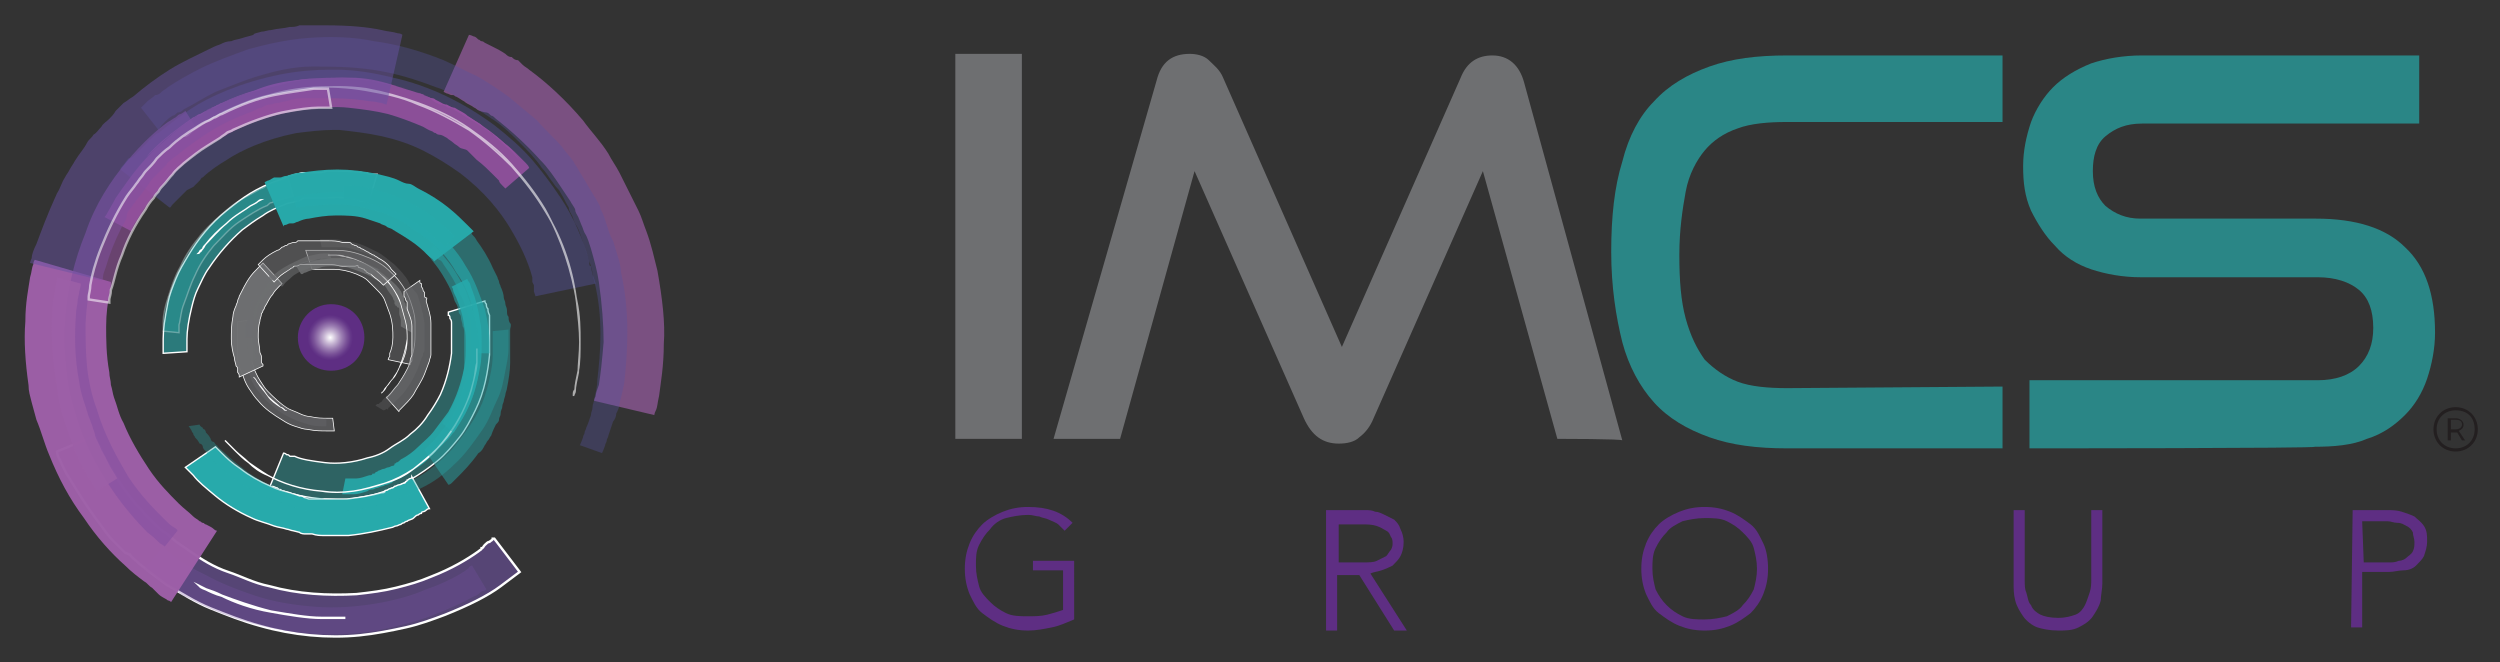 <?xml version="1.0" encoding="utf-8"?>
<!-- Generator: Adobe Illustrator 21.0.0, SVG Export Plug-In . SVG Version: 6.00 Build 0)  -->
<svg version="1.1" id="Layer_1" xmlns="http://www.w3.org/2000/svg" xmlns:xlink="http://www.w3.org/1999/xlink" x="0px" y="0px"
	 viewBox="0 0 157.8 41.8" style="enable-background:new 0 0 157.8 41.8;" xml:space="preserve">
<rect x="0" y="0" width="157.8" height="41.8" fill="#333333" stroke="none"/>
<style type="text/css">
	.st0{opacity:0.67;fill:#9D5FA7;enable-background:new    ;}
	.st1{opacity:0.6;fill:#6F53A2;enable-background:new    ;}
	.st2{fill:none;stroke:#FFFFFF;stroke-width:0.153;stroke-miterlimit:10;}
	.st3{opacity:0.4;fill:#5553A3;enable-background:new    ;}
	.st4{opacity:0.3;fill:#7752A2;enable-background:new    ;}
	.st5{opacity:0.98;fill:#9D5FA7;enable-background:new    ;}
	.st6{opacity:0.66;fill:#8651A0;enable-background:new    ;}
	.st7{opacity:0.88;fill:#9551A0;enable-background:new    ;}
	.st8{opacity:0.6;}
	.st9{fill:#9551A0;}
	.st10{fill:none;stroke:#FFFFFF;stroke-width:0.1;stroke-miterlimit:10;}
	.st11{opacity:0.34;fill:#5553A3;enable-background:new    ;}
	.st12{opacity:0.5;fill:#6853A3;enable-background:new    ;}
	.st13{opacity:0.55;fill:#9551A0;enable-background:new    ;}
	.st14{opacity:0.55;fill:none;stroke:#FFFFFF;stroke-width:0.153;stroke-miterlimit:10;enable-background:new    ;}
	.st15{opacity:0.86;fill:#9D5FA7;enable-background:new    ;}
	.st16{opacity:0.6;fill:#27AAAB;enable-background:new    ;}
	.st17{fill:none;stroke:#FFFFFF;stroke-width:8.800000e-02;stroke-miterlimit:10;}
	.st18{opacity:0.4;fill:#27AAAB;enable-background:new    ;}
	.st19{opacity:0.3;fill:#27AAAB;enable-background:new    ;}
	.st20{opacity:0.3;fill:none;stroke:#FFFFFF;stroke-width:8.800000e-02;stroke-miterlimit:10;enable-background:new    ;}
	.st21{opacity:0.98;fill:#27AAAB;enable-background:new    ;}
	.st22{opacity:0.66;fill:#27AAAB;enable-background:new    ;}
	.st23{opacity:0.88;fill:#27AAAB;enable-background:new    ;}
	.st24{fill:#27AAAB;}
	.st25{opacity:0.34;fill:#27AAAB;enable-background:new    ;}
	.st26{opacity:0.48;fill:#27AAAB;enable-background:new    ;}
	.st27{opacity:0.55;fill:#27AAAB;enable-background:new    ;}
	.st28{opacity:0.86;fill:#27AAAB;enable-background:new    ;}
	.st29{opacity:0.6;fill:#6E6F71;enable-background:new    ;}
	.st30{fill:none;stroke:#FFFFFF;stroke-width:4.800000e-02;stroke-miterlimit:10;}
	.st31{opacity:0.4;fill:#6E6F71;enable-background:new    ;}
	.st32{opacity:0.3;fill:#6E6F71;enable-background:new    ;}
	.st33{opacity:0.98;fill:#6E6F71;enable-background:new    ;}
	.st34{opacity:0.66;fill:#6E6F71;enable-background:new    ;}
	.st35{opacity:0.88;fill:#6E6F71;enable-background:new    ;}
	.st36{fill:#6E6F71;}
	.st37{opacity:0.67;fill:#6E6F71;enable-background:new    ;}
	.st38{opacity:0.33;fill:#6E6F71;enable-background:new    ;}
	.st39{opacity:0.5;fill:#6E6F71;enable-background:new    ;}
	.st40{opacity:0.55;fill:#6E6F71;enable-background:new    ;}
	.st41{opacity:0.86;fill:#6E6F71;enable-background:new    ;}
	.st42{fill:url(#SVGID_1_);}
	.st43{fill:#2A8686;}
	.st44{fill:#231F20;}
	.st45{fill:#5E2E83;}
</style>
<g>
	<g>
		<path class="st0" d="M37.5,25.3c0,0,0-0.1,0.1-0.3c0-0.2,0.1-0.4,0.2-0.7c0.1-0.6,0.2-1.5,0.3-2.7c0-1.1-0.1-2.4-0.3-3.8
			c-0.1-0.7-0.3-1.4-0.5-2.1c-0.1-0.3-0.2-0.7-0.4-1c-0.1-0.2-0.1-0.3-0.2-0.5l-0.2-0.5c-0.1-0.2-0.2-0.3-0.2-0.5
			c-0.1-0.2-0.2-0.3-0.3-0.5c-0.2-0.3-0.4-0.6-0.6-0.9c-0.4-0.6-0.8-1.2-1.3-1.7c-0.9-1-1.9-1.9-2.8-2.6c-0.1-0.1-0.2-0.2-0.3-0.2
			c-0.1-0.1-0.2-0.2-0.3-0.2S30.2,7,30.1,6.9c-0.1-0.1-0.2-0.1-0.3-0.2c-0.2-0.1-0.4-0.2-0.5-0.3c-0.2-0.1-0.3-0.2-0.5-0.3
			c-0.1,0-0.1-0.1-0.2-0.1C28.6,6,28.5,6,28.5,6c-0.1,0-0.2-0.1-0.3-0.1c-0.2-0.1-0.2-0.1-0.2-0.1l1.6-3.6c0,0,0.1,0,0.3,0.1
			c0.1,0,0.2,0.1,0.3,0.2c0.1,0,0.1,0.1,0.2,0.1s0.2,0.1,0.2,0.1C30.8,2.8,31,2.9,31.2,3c0.2,0.1,0.4,0.2,0.7,0.4
			c0.1,0.1,0.2,0.2,0.4,0.2c0.1,0.1,0.2,0.2,0.4,0.2C32.8,3.9,32.9,4,33,4.1c0.1,0.1,0.3,0.2,0.4,0.3c1.1,0.8,2.3,1.9,3.4,3.2
			c0.5,0.7,1.1,1.3,1.6,2.1c0.2,0.4,0.5,0.8,0.7,1.2c0.1,0.2,0.2,0.4,0.3,0.6c0.1,0.2,0.2,0.4,0.3,0.6l0.3,0.6
			c0.1,0.2,0.2,0.4,0.3,0.6c0.2,0.4,0.3,0.8,0.5,1.3c0.3,0.8,0.5,1.7,0.7,2.5c0.3,1.7,0.5,3.3,0.4,4.6c0,1.4-0.2,2.5-0.3,3.3
			c-0.1,0.4-0.1,0.7-0.2,0.9s-0.1,0.3-0.1,0.3L37.5,25.3z"/>
		<path class="st1" d="M6,27.5c0,0,0,0.1,0.1,0.3c0,0.1,0.1,0.2,0.2,0.4c0.1,0.1,0.1,0.3,0.2,0.5c0.4,0.7,1,1.8,1.9,2.9
			c0.2,0.3,0.5,0.5,0.7,0.8c0.1,0.1,0.3,0.3,0.4,0.4c0.1,0.1,0.1,0.1,0.2,0.2s0.1,0.1,0.2,0.2c0.1,0.1,0.3,0.3,0.5,0.4
			s0.3,0.3,0.5,0.4c0.3,0.3,0.7,0.5,1.1,0.8c0.7,0.5,1.5,1,2.4,1.3S16,36.8,17,37c1.8,0.5,3.7,0.6,5.5,0.5c0.9-0.1,1.7-0.2,2.5-0.4
			c0.8-0.2,1.5-0.4,2.2-0.7c1.3-0.5,2.3-1.1,3-1.6c0.1-0.1,0.2-0.1,0.2-0.2c0.1,0,0.1-0.1,0.2-0.2c0.1-0.1,0.2-0.2,0.3-0.2
			c0.1-0.1,0.2-0.1,0.2-0.2c0,0,0.1,0,0.1,0l1.6,2.1c0,0-0.4,0.3-1.2,0.9s-2,1.2-3.5,1.8c-0.8,0.3-1.6,0.6-2.5,0.8s-1.9,0.4-2.9,0.5
			c-2,0.2-4.2,0-6.3-0.6c-1.1-0.3-2.1-0.7-3.1-1.1c-1-0.4-1.9-1-2.8-1.5c-0.4-0.3-0.8-0.6-1.2-0.9c-0.2-0.2-0.4-0.3-0.6-0.5
			c-0.2-0.2-0.4-0.3-0.5-0.5C8.1,35,8,34.9,7.9,34.9c-0.1-0.1-0.2-0.2-0.2-0.2c-0.2-0.2-0.3-0.3-0.5-0.5c-0.3-0.3-0.6-0.7-0.8-1
			c-1-1.3-1.7-2.5-2.2-3.3c-0.1-0.2-0.2-0.4-0.3-0.6c-0.1-0.2-0.1-0.3-0.2-0.4c-0.1-0.2-0.1-0.4-0.1-0.4L6,27.5z"/>
		<path class="st2" d="M6,27.5c0,0,0,0.1,0.1,0.3c0,0.1,0.1,0.2,0.2,0.4c0.1,0.1,0.1,0.3,0.2,0.5c0.4,0.7,1,1.8,1.9,2.9
			c0.2,0.3,0.5,0.5,0.7,0.8c0.1,0.1,0.3,0.3,0.4,0.4c0.1,0.1,0.1,0.1,0.2,0.2s0.1,0.1,0.2,0.2c0.1,0.1,0.3,0.3,0.5,0.4
			s0.3,0.3,0.5,0.4c0.3,0.3,0.7,0.5,1.1,0.8c0.7,0.5,1.5,1,2.4,1.3S16,36.8,17,37c1.8,0.5,3.7,0.6,5.5,0.5c0.9-0.1,1.7-0.2,2.5-0.4
			c0.8-0.2,1.5-0.4,2.2-0.7c1.3-0.5,2.3-1.1,3-1.6c0.1-0.1,0.2-0.1,0.2-0.2c0.1,0,0.1-0.1,0.2-0.2c0.1-0.1,0.2-0.2,0.3-0.2
			c0.1-0.1,0.2-0.1,0.2-0.2c0,0,0.1,0,0.1,0l1.6,2.1c0,0-0.4,0.3-1.2,0.9s-2,1.2-3.5,1.8c-0.8,0.3-1.6,0.6-2.5,0.8s-1.9,0.4-2.9,0.5
			c-2,0.2-4.2,0-6.3-0.6c-1.1-0.3-2.1-0.7-3.1-1.1c-1-0.4-1.9-1-2.8-1.5c-0.4-0.3-0.8-0.6-1.2-0.9c-0.2-0.2-0.4-0.3-0.6-0.5
			c-0.2-0.2-0.4-0.3-0.5-0.5C8.1,35,8,34.9,7.9,34.9c-0.1-0.1-0.2-0.2-0.2-0.2c-0.2-0.2-0.3-0.3-0.5-0.5c-0.3-0.3-0.6-0.7-0.8-1
			c-1-1.3-1.7-2.5-2.2-3.3c-0.1-0.2-0.2-0.4-0.3-0.6c-0.1-0.2-0.1-0.3-0.2-0.4c-0.1-0.2-0.1-0.4-0.1-0.4L6,27.5z"/>
		<path class="st3" d="M33.7,18.4c0-0.1,0-0.1,0-0.2c0-0.1,0-0.1,0-0.2l-0.1-0.2c0-0.1,0-0.1,0-0.2l0-0.1c-0.3-1.1-0.8-2.1-1.4-3.1
			c-0.6-1-1.6-2.3-3.2-3.5c-0.7-0.5-1.5-1-2.3-1.4c-0.8-0.4-1.7-0.7-2.6-0.9c-0.9-0.2-1.8-0.3-2.7-0.4c-0.1,0-0.2,0-0.3,0
			c-0.8,0-1.6,0.1-2.4,0.2c-2,0.4-3.5,1.1-4.4,1.7c-0.5,0.3-1.1,0.7-1.5,1.1c-0.1,0-0.1,0.1-0.2,0.2c0,0-0.1,0.1-0.1,0.1
			s-0.1,0.1-0.1,0.1c-0.1,0.1-0.1,0.1-0.2,0.2L11.8,12c-0.1,0.1-0.2,0.2-0.2,0.2c-0.1,0.1-0.2,0.2-0.3,0.3l-0.1,0.1
			c-0.1,0.1-0.2,0.2-0.3,0.3s-0.1,0.2-0.2,0.2l-3.1-2.4c0-0.1,0.1-0.2,0.2-0.3l0.3-0.4C8.3,10,8.4,9.9,8.5,9.8l0.2-0.2
			C8.8,9.5,8.9,9.4,9,9.3l0.3-0.3c0.1-0.1,0.1-0.2,0.2-0.2c0,0,0.1-0.1,0.1-0.1c0,0,0.1-0.1,0.1-0.1c0.1-0.1,0.2-0.2,0.3-0.2
			c0.6-0.5,1.3-1,2-1.5c1.2-0.8,3.2-1.7,5.7-2.2c1-0.2,2.1-0.3,3.1-0.3c0.1,0,0.2,0,0.4,0c1.2,0,2.4,0.2,3.6,0.5
			c2.3,0.5,4.5,1.6,6.4,3c0.9,0.7,1.7,1.4,2.4,2.2c0.6,0.7,1.2,1.5,1.8,2.4c0.8,1.2,1.4,2.6,1.8,4l0,0.1c0,0.1,0,0.2,0.1,0.2
			c0,0.1,0.1,0.5,0.1,0.5c0,0.1,0.1,0.2,0.1,0.3l0.1,0.3l-3.8,0.8L33.7,18.4z"/>
		<path class="st4" d="M10.3,34.5C10.3,34.5,10.4,34.5,10.3,34.5c0.1,0.1,0.1,0.1,0.2,0.2c0.1,0.1,0.3,0.2,0.5,0.4
			c0.1,0.1,0.2,0.2,0.4,0.3s0.3,0.2,0.5,0.3c0.2,0.1,0.3,0.2,0.5,0.3c0.2,0.1,0.4,0.2,0.6,0.3c0.9,0.5,1.9,0.9,3.1,1.3
			c1.2,0.4,2.5,0.6,3.8,0.7c1.3,0.1,2.6,0,3.8-0.2c1.2-0.2,2.3-0.5,3.2-0.9c0.9-0.3,1.7-0.7,2.2-1c0.1-0.1,0.2-0.1,0.3-0.2
			c0.1-0.1,0.2-0.1,0.2-0.2c0.1-0.1,0.2-0.1,0.2-0.1l0.9,1.5c0,0-0.1,0.1-0.2,0.1c-0.1,0-0.2,0.1-0.3,0.2c-0.1,0.1-0.2,0.1-0.4,0.2
			c-0.5,0.3-1.4,0.7-2.4,1.1c-1,0.4-2.2,0.7-3.6,1c-1.3,0.2-2.8,0.3-4.2,0.2c-1.4-0.1-2.9-0.4-4.2-0.8s-2.5-0.9-3.4-1.4
			c-0.2-0.1-0.5-0.2-0.7-0.4s-0.4-0.2-0.6-0.4c-0.2-0.1-0.4-0.2-0.5-0.3c-0.2-0.1-0.3-0.2-0.4-0.3c-0.2-0.2-0.5-0.3-0.6-0.4
			c-0.1-0.1-0.1-0.1-0.1-0.1c0,0,0,0,0,0L10.3,34.5z"/>
		<path class="st5" d="M7,17.8c0,0,0,0.1,0,0.2c0,0.1-0.1,0.3-0.1,0.6c-0.1,0.5-0.2,1.2-0.2,2c0,0.8,0,1.8,0.2,2.9
			c0,0.3,0.1,0.5,0.1,0.8c0.1,0.3,0.1,0.5,0.2,0.8c0.2,0.5,0.3,1.1,0.6,1.6c0.4,1,1,2,1.6,2.9c0.6,0.9,1.3,1.6,1.9,2.2
			c0.3,0.3,0.6,0.5,0.9,0.8c0.1,0.1,0.3,0.2,0.4,0.3c0.1,0,0.1,0.1,0.2,0.1c0.1,0,0.1,0.1,0.2,0.1c0.2,0.1,0.4,0.2,0.5,0.3
			c0.1,0.1,0.2,0.1,0.2,0.1L10.8,38c0,0-0.1-0.1-0.2-0.1c-0.1-0.1-0.4-0.2-0.6-0.4c-0.1-0.1-0.1-0.1-0.2-0.2
			c-0.1-0.1-0.1-0.1-0.2-0.2c-0.2-0.1-0.3-0.3-0.5-0.4c-0.4-0.3-0.8-0.6-1.2-1c-0.9-0.8-1.8-1.8-2.6-3c-0.9-1.2-1.6-2.5-2.2-4
			c-0.3-0.7-0.5-1.5-0.8-2.2c-0.1-0.4-0.2-0.7-0.3-1.1s-0.2-0.7-0.2-1.1c-0.2-1.4-0.3-2.8-0.2-4c0-1.2,0.2-2.1,0.3-2.8
			c0.1-0.3,0.1-0.6,0.2-0.8c0-0.2,0.1-0.3,0.1-0.3L7,17.8z"/>
		<path class="st6" d="M12.4,8.1c0,0-0.1,0.1-0.3,0.2c-0.1,0.1-0.2,0.1-0.3,0.2c-0.1,0.1-0.3,0.2-0.4,0.3C10.7,9.3,9.9,10,9,11.1
			c-0.9,1.1-1.8,2.4-2.4,4c-0.7,1.6-1.1,3.4-1.2,5.3c0,0.9,0,1.8,0.1,2.8c0.1,0.9,0.3,1.8,0.6,2.6c0.5,1.7,1.3,3.1,2,4.3
			c0.8,1.2,1.6,2,2.2,2.6c0.3,0.3,0.5,0.5,0.7,0.6s0.2,0.2,0.2,0.2l-0.8,1c0,0-0.1-0.1-0.3-0.2c-0.2-0.2-0.4-0.4-0.8-0.7
			C8.7,33,7.8,32,7,30.8c-0.8-1.2-1.7-2.8-2.2-4.6c-0.3-0.9-0.5-1.8-0.6-2.8c-0.1-1-0.2-2-0.1-3c0.1-2,0.6-4,1.3-5.7
			C6,12.9,7,11.4,8,10.2c1-1.2,1.9-2,2.6-2.5c0.2-0.1,0.3-0.2,0.5-0.3c0.1-0.1,0.2-0.2,0.3-0.2c0.2-0.1,0.3-0.2,0.3-0.2L12.4,8.1z"
			/>
		<path class="st7" d="M31.9,11.9c0,0-0.1-0.1-0.2-0.2c-0.1-0.1-0.2-0.2-0.2-0.3c-0.1-0.1-0.2-0.2-0.4-0.4c-0.3-0.3-0.6-0.6-1-0.9
			c-0.1-0.1-0.2-0.2-0.3-0.3s-0.2-0.2-0.3-0.3S29.1,9.4,29,9.3S28.7,9.1,28.6,9c-0.1-0.1-0.3-0.2-0.4-0.3c-0.2-0.1-0.3-0.2-0.5-0.2
			c-0.1,0-0.2-0.1-0.2-0.1c-0.1,0-0.2-0.1-0.2-0.1C27,8.2,26.9,8.1,26.7,8c-0.7-0.3-1.5-0.6-2.2-0.8c-0.8-0.2-1.6-0.3-2.5-0.4
			s-1.7,0-2.6,0.1c-1.7,0.2-3.4,0.7-4.9,1.5c-0.7,0.4-1.4,0.8-2,1.2c-0.6,0.5-1.1,0.9-1.6,1.4c-0.9,0.9-1.6,1.8-2,2.5
			c-0.2,0.3-0.4,0.6-0.5,0.8c-0.1,0.2-0.1,0.3-0.1,0.3l-1.7-0.9c0,0,0.1-0.1,0.2-0.3c0.1-0.2,0.3-0.5,0.5-0.9
			c0.5-0.7,1.2-1.8,2.2-2.8c0.5-0.5,1.1-1,1.8-1.6c0.7-0.5,1.4-1,2.3-1.4c1.7-0.8,3.6-1.4,5.5-1.7c1-0.1,2-0.1,3-0.1
			s1.9,0.2,2.8,0.5s1.8,0.5,2.5,0.9c0.2,0.1,0.4,0.2,0.6,0.3c0.1,0,0.2,0.1,0.3,0.1c0.1,0,0.2,0.1,0.3,0.1c0.2,0.1,0.3,0.2,0.5,0.3
			c0.2,0.1,0.3,0.2,0.5,0.3c0.2,0.1,0.3,0.2,0.5,0.3c0.2,0.1,0.3,0.2,0.4,0.3c0.1,0.1,0.3,0.2,0.4,0.3s0.2,0.2,0.4,0.3
			c0.5,0.4,0.9,0.7,1.2,1c0.2,0.2,0.3,0.3,0.4,0.4s0.2,0.2,0.3,0.3c0.2,0.2,0.2,0.3,0.2,0.3L31.9,11.9z"/>
		<g class="st8">
			<path class="st9" d="M36.2,25c0,0,0,0,0-0.1s0-0.2,0.1-0.3c0-0.3,0.1-0.7,0.2-1.2c0.1-0.5,0.1-1.2,0.1-1.9c0-0.7,0-1.6-0.2-2.5
				c-0.3-1.8-0.9-3.8-2-5.8c-0.6-1-1.3-1.9-2.1-2.8c-0.8-0.9-1.7-1.6-2.7-2.3c-1-0.7-2.1-1.2-3.2-1.6c-1.1-0.4-2.2-0.7-3.3-0.9
				C20.9,5.3,18.8,5.6,17,6c-0.9,0.2-1.6,0.5-2.3,0.8c-0.7,0.3-1.2,0.6-1.7,0.9c-0.5,0.3-0.8,0.5-1,0.7c-0.2,0.2-0.3,0.2-0.3,0.2
				s0.1-0.1,0.3-0.2c0.2-0.2,0.6-0.4,1-0.7c0.5-0.3,1-0.6,1.7-0.9C15.4,6.5,16.2,6.2,17,6c1.7-0.5,3.8-0.7,6.1-0.3
				c1.1,0.2,2.2,0.4,3.3,0.9c1.1,0.4,2.2,1,3.2,1.6c1,0.7,1.9,1.5,2.7,2.3c0.8,0.9,1.5,1.8,2.1,2.8c1.2,1.9,1.8,4,2,5.8
				c0.1,0.9,0.2,1.7,0.2,2.5c0,0.7-0.1,1.4-0.1,1.9c-0.1,0.5-0.2,0.9-0.2,1.2c0,0.1-0.1,0.2-0.1,0.3C36.2,24.9,36.2,25,36.2,25"/>
			<path class="st10" d="M36.2,25c0,0,0,0,0-0.1s0-0.2,0.1-0.3c0-0.3,0.1-0.7,0.2-1.2c0.1-0.5,0.1-1.2,0.1-1.9c0-0.7,0-1.6-0.2-2.5
				c-0.3-1.8-0.9-3.8-2-5.8c-0.6-1-1.3-1.9-2.1-2.8c-0.8-0.9-1.7-1.6-2.7-2.3c-1-0.7-2.1-1.2-3.2-1.6c-1.1-0.4-2.2-0.7-3.3-0.9
				C20.9,5.3,18.8,5.6,17,6c-0.9,0.2-1.6,0.5-2.3,0.8c-0.7,0.3-1.2,0.6-1.7,0.9c-0.5,0.3-0.8,0.5-1,0.7c-0.2,0.2-0.3,0.2-0.3,0.2
				s0.1-0.1,0.3-0.2c0.2-0.2,0.6-0.4,1-0.7c0.5-0.3,1-0.6,1.7-0.9C15.4,6.5,16.2,6.2,17,6c1.7-0.5,3.8-0.7,6.1-0.3
				c1.1,0.2,2.2,0.4,3.3,0.9c1.1,0.4,2.2,1,3.2,1.6c1,0.7,1.9,1.5,2.7,2.3c0.8,0.9,1.5,1.8,2.1,2.8c1.2,1.9,1.8,4,2,5.8
				c0.1,0.9,0.2,1.7,0.2,2.5c0,0.7-0.1,1.4-0.1,1.9c-0.1,0.5-0.2,0.9-0.2,1.2c0,0.1-0.1,0.2-0.1,0.3C36.2,24.9,36.2,25,36.2,25z"/>
		</g>
		<path class="st11" d="M36.6,28.1c0,0,0.1-0.2,0.2-0.5c0-0.1,0.1-0.2,0.1-0.3s0.1-0.2,0.1-0.3c0.1-0.2,0.2-0.5,0.3-0.8
			c0-0.2,0.1-0.3,0.1-0.5c0-0.2,0.1-0.3,0.1-0.5c0.1-0.4,0.2-0.8,0.2-1.2c0.1-0.9,0.2-1.8,0.2-2.9c0-1.1-0.1-2.2-0.4-3.4
			c-0.1-0.3-0.1-0.6-0.2-0.9s-0.2-0.6-0.3-0.9c-0.1-0.3-0.2-0.6-0.3-0.9c-0.1-0.3-0.2-0.6-0.4-0.9c-0.1-0.2-0.1-0.3-0.2-0.5
			c-0.1-0.2-0.2-0.3-0.2-0.5c-0.2-0.3-0.3-0.6-0.5-0.9c-0.1-0.2-0.2-0.3-0.3-0.4c-0.1-0.1-0.2-0.3-0.3-0.4c-0.2-0.3-0.4-0.6-0.6-0.8
			C33.8,10,33.3,9.5,32.8,9c-0.5-0.5-1-1-1.6-1.4c-0.6-0.4-1.2-0.8-1.8-1.2c-0.6-0.3-1.2-0.7-1.9-0.9c-1.3-0.5-2.6-0.9-4-1.1
			s-2.6-0.2-3.8-0.2s-2.4,0.3-3.4,0.6c-1,0.3-1.9,0.7-2.7,1c-0.8,0.4-1.4,0.8-2,1.1c-0.1,0.1-0.2,0.2-0.4,0.2
			c-0.1,0.1-0.2,0.2-0.3,0.2c-0.2,0.1-0.4,0.3-0.5,0.4C10.1,8,10,8.2,10,8.2L8.9,6.8c0,0,0.1-0.1,0.4-0.4c0.1-0.1,0.3-0.2,0.5-0.4
			C10,6,10.1,5.9,10.2,5.8c0.1-0.1,0.3-0.2,0.4-0.3c0.6-0.4,1.3-0.8,2.1-1.2s1.9-0.8,3-1.2c1.1-0.3,2.4-0.6,3.7-0.7
			c1.3-0.1,2.8-0.1,4.2,0.2c1.5,0.2,2.9,0.6,4.4,1.2c0.7,0.3,1.4,0.7,2.1,1c0.7,0.4,1.3,0.8,2,1.3c0.6,0.5,1.2,1,1.8,1.5
			c0.5,0.6,1.1,1.1,1.6,1.7c0.2,0.3,0.5,0.6,0.7,0.9c0.1,0.2,0.2,0.3,0.3,0.5s0.2,0.3,0.3,0.5c0.2,0.3,0.4,0.7,0.6,1
			c0.1,0.2,0.2,0.3,0.3,0.5c0.1,0.2,0.2,0.3,0.2,0.5c0.2,0.3,0.3,0.7,0.4,1s0.2,0.7,0.4,1c0.1,0.3,0.2,0.7,0.3,1
			c0.1,0.3,0.2,0.7,0.2,1c0.3,1.3,0.4,2.6,0.4,3.8s-0.1,2.3-0.2,3.2c-0.1,0.5-0.2,0.9-0.3,1.3c0,0.2-0.1,0.4-0.2,0.6
			c0,0.2-0.1,0.4-0.2,0.5c-0.1,0.3-0.2,0.6-0.3,0.9c0,0.1-0.1,0.2-0.1,0.3c0,0.1-0.1,0.2-0.1,0.3c-0.1,0.3-0.2,0.5-0.2,0.5
			L36.6,28.1z"/>
		<path class="st9" d="M32.8,10.1c0,0-0.1-0.1-0.2-0.2S32.3,9.5,32,9.3c-0.5-0.5-1.3-1.2-2.4-1.8c-0.3-0.2-0.5-0.3-0.8-0.5
			c-0.2-0.1-0.3-0.2-0.5-0.2c-0.2-0.1-0.3-0.2-0.5-0.2c-0.1,0-0.2-0.1-0.2-0.1c-0.1,0-0.2-0.1-0.2-0.1C27.1,6.2,27,6.1,26.8,6
			c-0.2-0.1-0.4-0.1-0.5-0.2c-0.1,0-0.2-0.1-0.3-0.1c-0.1,0-0.2-0.1-0.3-0.1c-0.8-0.2-1.5-0.4-2.3-0.5c-0.8-0.1-1.7-0.2-2.5-0.2
			c-0.8,0-1.7,0.1-2.5,0.2c-0.8,0.1-1.6,0.3-2.3,0.6c-0.7,0.2-1.5,0.5-2.1,0.8c-0.1,0-0.2,0.1-0.2,0.1c-0.1,0-0.2,0.1-0.2,0.1
			C13.3,6.8,13.2,6.9,13,7c-0.2,0.1-0.3,0.2-0.4,0.2s-0.3,0.2-0.4,0.2c-1,0.7-1.9,1.4-2.4,1.9C9.5,9.6,9.3,9.8,9.2,10
			C9.1,10.1,9,10.2,9,10.2s0.1-0.1,0.2-0.2c0.1-0.2,0.3-0.3,0.6-0.6c0.5-0.5,1.3-1.2,2.4-1.9c0.1-0.1,0.3-0.2,0.4-0.2S12.9,7.1,13,7
			s0.3-0.2,0.5-0.2c0.1,0,0.2-0.1,0.2-0.1c0.1,0,0.2-0.1,0.2-0.1c0.6-0.3,1.3-0.6,2.1-0.8c0.7-0.2,1.5-0.4,2.3-0.6
			C19.2,5,20,4.9,20.9,4.9c0.8,0,1.7,0,2.5,0.2s1.6,0.3,2.3,0.5c0.1,0,0.2,0.1,0.3,0.1c0.1,0,0.2,0.1,0.3,0.1
			C26.4,5.9,26.6,6,26.8,6c0.2,0.1,0.3,0.2,0.5,0.2c0.1,0,0.2,0.1,0.2,0.1s0.2,0.1,0.2,0.1c0.2,0.1,0.3,0.2,0.5,0.2
			c0.2,0.1,0.3,0.2,0.5,0.2c0.3,0.2,0.6,0.3,0.8,0.5c1.1,0.7,1.9,1.3,2.4,1.8c0.3,0.2,0.5,0.5,0.6,0.6C32.7,10,32.8,10.1,32.8,10.1"
			/>
		<path class="st12" d="M24.4,6.6c0,0-0.1,0-0.3-0.1c-0.2,0-0.4-0.1-0.7-0.1c-0.6-0.1-1.5-0.2-2.6-0.2c-0.3,0-0.6,0-0.8,0
			c-0.2,0-0.3,0-0.5,0c-0.2,0-0.3,0-0.5,0c-0.3,0-0.6,0.1-1,0.2c-0.2,0-0.3,0.1-0.5,0.1c-0.2,0-0.3,0.1-0.5,0.1
			c-0.2,0-0.3,0.1-0.5,0.2c-0.2,0-0.3,0.1-0.5,0.2c-0.2,0.1-0.3,0.1-0.5,0.2c-0.2,0.1-0.3,0.1-0.5,0.2c-0.7,0.3-1.3,0.6-1.9,1
			s-1.2,0.8-1.8,1.3c-0.1,0.1-0.3,0.2-0.4,0.3c-0.1,0.1-0.3,0.2-0.4,0.4c-0.1,0.1-0.2,0.2-0.4,0.4c-0.1,0.1-0.2,0.2-0.4,0.4
			c-0.1,0.1-0.2,0.2-0.3,0.4c-0.1,0.1-0.2,0.3-0.3,0.4c-0.2,0.3-0.4,0.5-0.6,0.8c-0.1,0.1-0.2,0.3-0.3,0.4c-0.1,0.1-0.2,0.3-0.2,0.4
			C8,13.8,7.9,14,7.7,14.3c-0.5,1-0.8,1.8-1,2.5c-0.1,0.3-0.2,0.5-0.2,0.7c0,0.2-0.1,0.2-0.1,0.2l-4.5-1.1c0,0,0-0.1,0.1-0.3
			c0-0.2,0.1-0.5,0.3-0.9c0.3-0.8,0.7-1.9,1.3-3.2c0.2-0.3,0.3-0.7,0.5-1c0.1-0.2,0.2-0.3,0.3-0.5c0.1-0.2,0.2-0.3,0.3-0.5
			C5,9.7,5.3,9.4,5.5,9c0.1-0.2,0.3-0.3,0.4-0.5C6.1,8.4,6.2,8.2,6.4,8c0.1-0.2,0.3-0.3,0.5-0.5C7,7.4,7.2,7.2,7.3,7
			c0.2-0.2,0.3-0.3,0.5-0.5C8,6.4,8.2,6.2,8.4,6.1c0.7-0.6,1.5-1.2,2.3-1.7c0.8-0.5,1.7-0.9,2.5-1.3c0.2-0.1,0.4-0.2,0.7-0.3
			c0.2-0.1,0.4-0.2,0.7-0.2c0.2-0.1,0.4-0.1,0.7-0.2s0.4-0.1,0.7-0.2C16,2.1,16.2,2.1,16.5,2c0.2,0,0.4-0.1,0.6-0.1
			c0.4-0.1,0.8-0.1,1.2-0.2c0.2,0,0.4,0,0.6-0.1c0.2,0,0.4,0,0.6,0c0.4,0,0.8,0,1.1,0c1.4,0,2.6,0.1,3.5,0.3c0.4,0.1,0.7,0.1,1,0.2
			c0.2,0,0.3,0.1,0.3,0.1L24.4,6.6z"/>
		<path class="st13" d="M20.9,6.8c0,0-0.1,0-0.2,0c-0.2,0-0.4,0-0.6,0c-0.5,0-1.3,0.1-2.3,0.3c-0.9,0.2-2,0.6-3.1,1.1
			c-0.1,0.1-0.3,0.1-0.4,0.2S14,8.6,13.9,8.7c-0.3,0.2-0.5,0.3-0.8,0.5c-0.5,0.3-1,0.7-1.5,1.1c-0.2,0.2-0.5,0.4-0.7,0.7
			c-0.2,0.2-0.4,0.5-0.6,0.7c-0.1,0.1-0.2,0.2-0.3,0.4c-0.1,0.1-0.2,0.2-0.3,0.4c-0.2,0.2-0.4,0.5-0.5,0.7c-0.7,1-1.2,2-1.5,2.9
			c-0.4,0.9-0.5,1.7-0.7,2.2c0,0.3-0.1,0.5-0.1,0.6c0,0.2,0,0.2,0,0.2l-1.3-0.2c0,0,0-0.1,0-0.2s0.1-0.4,0.1-0.7
			c0.1-0.6,0.3-1.4,0.7-2.4s0.9-2.1,1.6-3.2c0.2-0.3,0.4-0.5,0.6-0.8c0.1-0.1,0.2-0.3,0.3-0.4s0.2-0.3,0.3-0.4
			c0.2-0.2,0.5-0.5,0.7-0.8c0.2-0.2,0.5-0.5,0.8-0.7c0.5-0.5,1.1-0.9,1.6-1.2c0.3-0.2,0.6-0.4,0.9-0.5c0.2-0.1,0.3-0.2,0.4-0.2
			c0.2-0.1,0.3-0.2,0.4-0.2c1.2-0.6,2.3-1,3.3-1.2s1.9-0.3,2.5-0.4c0.3,0,0.5,0,0.7,0s0.2,0,0.2,0L20.9,6.8z"/>
		<path class="st14" d="M20.9,6.8c0,0-0.1,0-0.2,0c-0.2,0-0.4,0-0.6,0c-0.5,0-1.3,0.1-2.3,0.3c-0.9,0.2-2,0.6-3.1,1.1
			c-0.1,0.1-0.3,0.1-0.4,0.2S14,8.6,13.9,8.7c-0.3,0.2-0.5,0.3-0.8,0.5c-0.5,0.3-1,0.7-1.5,1.1c-0.2,0.2-0.5,0.4-0.7,0.7
			c-0.2,0.2-0.4,0.5-0.6,0.7c-0.1,0.1-0.2,0.2-0.3,0.4c-0.1,0.1-0.2,0.2-0.3,0.4c-0.2,0.2-0.4,0.5-0.5,0.7c-0.7,1-1.2,2-1.5,2.9
			c-0.4,0.9-0.5,1.7-0.7,2.2c0,0.3-0.1,0.5-0.1,0.6c0,0.2,0,0.2,0,0.2l-1.3-0.2c0,0,0-0.1,0-0.2s0.1-0.4,0.1-0.7
			c0.1-0.6,0.3-1.4,0.7-2.4s0.9-2.1,1.6-3.2c0.2-0.3,0.4-0.5,0.6-0.8c0.1-0.1,0.2-0.3,0.3-0.4s0.2-0.3,0.3-0.4
			c0.2-0.2,0.5-0.5,0.7-0.8c0.2-0.2,0.5-0.5,0.8-0.7c0.5-0.5,1.1-0.9,1.6-1.2c0.3-0.2,0.6-0.4,0.9-0.5c0.2-0.1,0.3-0.2,0.4-0.2
			c0.2-0.1,0.3-0.2,0.4-0.2c1.2-0.6,2.3-1,3.3-1.2s1.9-0.3,2.5-0.4c0.3,0,0.5,0,0.7,0s0.2,0,0.2,0L20.9,6.8z"/>
		<path class="st15" d="M5.1,17.9c0,0,0,0.2-0.1,0.5c0,0.2-0.1,0.4-0.1,0.6c0,0.2-0.1,0.5-0.1,0.8c-0.1,1.2-0.1,2.8,0.2,4.3
			c0.1,0.8,0.4,1.5,0.6,2.2c0.1,0.2,0.1,0.3,0.2,0.5C5.9,27.2,6,27.3,6,27.5c0.1,0.3,0.3,0.6,0.4,0.9c0.3,0.5,0.5,1,0.7,1.3
			c0.2,0.3,0.3,0.5,0.3,0.5L6.1,31c0,0-0.1-0.2-0.3-0.5c-0.2-0.3-0.5-0.8-0.8-1.4c-0.1-0.3-0.3-0.6-0.4-1c-0.1-0.2-0.1-0.3-0.2-0.5
			c-0.1-0.2-0.1-0.4-0.2-0.6c-0.3-0.8-0.5-1.6-0.6-2.5c-0.3-1.7-0.4-3.5-0.3-4.8c0-0.3,0-0.6,0.1-0.9c0-0.3,0.1-0.5,0.1-0.7
			c0.1-0.4,0.1-0.6,0.1-0.6L5.1,17.9z"/>
		<path class="st9" d="M12.6,37c0,0,0.1,0.1,0.4,0.2c0.2,0.1,0.6,0.3,1,0.4c0.8,0.4,1.9,0.8,3.1,1s2.3,0.4,3.2,0.4
			c0.2,0,0.4,0,0.6,0s0.3,0,0.5,0c0.1,0,0.2,0,0.3,0s0.1,0,0.1,0s0,0-0.1,0c-0.1,0-0.2,0-0.3,0s-0.3,0-0.5,0s-0.4,0-0.6,0
			c-0.9,0-2.1-0.2-3.2-0.4c-1.2-0.3-2.3-0.7-3.1-1c-0.4-0.2-0.7-0.3-1-0.4C12.8,37.1,12.6,37,12.6,37"/>
		<path class="st2" d="M12.6,37c0,0,0.1,0.1,0.4,0.2c0.2,0.1,0.6,0.3,1,0.4c0.8,0.4,1.9,0.8,3.1,1s2.3,0.4,3.2,0.4
			c0.2,0,0.4,0,0.6,0s0.3,0,0.5,0c0.1,0,0.2,0,0.3,0s0.1,0,0.1,0s0,0-0.1,0c-0.1,0-0.2,0-0.3,0s-0.3,0-0.5,0s-0.4,0-0.6,0
			c-0.9,0-2.1-0.2-3.2-0.4c-1.2-0.3-2.3-0.7-3.1-1c-0.4-0.2-0.7-0.3-1-0.4C12.8,37.1,12.6,37,12.6,37z"/>
		<path class="st16" d="M23.3,12.7c0,0-0.1,0-0.2,0c-0.1,0-0.1,0-0.2,0s-0.2,0-0.3-0.1c-0.5-0.1-1.2-0.2-2-0.1c-0.2,0-0.4,0-0.6,0
			c-0.1,0-0.2,0-0.3,0c-0.1,0-0.1,0-0.2,0c-0.1,0-0.1,0-0.2,0c-0.1,0-0.2,0-0.3,0.1s-0.2,0.1-0.3,0.1c-0.2,0.1-0.5,0.1-0.7,0.2
			c-0.5,0.2-1,0.4-1.4,0.7c-0.5,0.3-0.9,0.6-1.3,0.9c-0.8,0.7-1.5,1.5-2.1,2.4c-0.3,0.4-0.5,0.9-0.7,1.3s-0.3,0.8-0.4,1.2
			c-0.2,0.8-0.3,1.5-0.3,2c0,0.1,0,0.1,0,0.2c0,0,0,0.1,0,0.2c0,0.1,0,0.2,0,0.2s0,0.1,0,0.2c0,0,0,0,0,0l-1.5,0.1c0,0,0-0.3,0-0.9
			s0.1-1.3,0.3-2.3c0.1-0.5,0.3-1,0.5-1.5c0.2-0.5,0.5-1,0.8-1.5c0.6-1,1.4-2,2.4-2.8c0.5-0.4,1-0.8,1.5-1.1s1.1-0.6,1.7-0.8
			c0.3-0.1,0.6-0.2,0.8-0.3c0.1,0,0.3-0.1,0.4-0.1c0.1,0,0.3-0.1,0.4-0.1c0.1,0,0.1,0,0.2,0c0.1,0,0.1,0,0.2,0c0.1,0,0.3,0,0.4,0
			c0.3,0,0.5,0,0.7-0.1c1,0,1.7,0,2.3,0.1c0.1,0,0.3,0,0.4,0.1c0.1,0,0.2,0,0.3,0c0.1,0,0.2,0,0.2,0L23.3,12.7z"/>
		<path class="st17" d="M23.3,12.7c0,0-0.1,0-0.2,0c-0.1,0-0.1,0-0.2,0s-0.2,0-0.3-0.1c-0.5-0.1-1.2-0.2-2-0.1c-0.2,0-0.4,0-0.6,0
			c-0.1,0-0.2,0-0.3,0c-0.1,0-0.1,0-0.2,0c-0.1,0-0.1,0-0.2,0c-0.1,0-0.2,0-0.3,0.1s-0.2,0.1-0.3,0.1c-0.2,0.1-0.5,0.1-0.7,0.2
			c-0.5,0.2-1,0.4-1.4,0.7c-0.5,0.3-0.9,0.6-1.3,0.9c-0.8,0.7-1.5,1.5-2.1,2.4c-0.3,0.4-0.5,0.9-0.7,1.3s-0.3,0.8-0.4,1.2
			c-0.2,0.8-0.3,1.5-0.3,2c0,0.1,0,0.1,0,0.2c0,0,0,0.1,0,0.2c0,0.1,0,0.2,0,0.2s0,0.1,0,0.2c0,0,0,0,0,0l-1.5,0.1c0,0,0-0.3,0-0.9
			s0.1-1.3,0.3-2.3c0.1-0.5,0.3-1,0.5-1.5c0.2-0.5,0.5-1,0.8-1.5c0.6-1,1.4-2,2.4-2.8c0.5-0.4,1-0.8,1.5-1.1s1.1-0.6,1.7-0.8
			c0.3-0.1,0.6-0.2,0.8-0.3c0.1,0,0.3-0.1,0.4-0.1c0.1,0,0.3-0.1,0.4-0.1c0.1,0,0.1,0,0.2,0c0.1,0,0.1,0,0.2,0c0.1,0,0.3,0,0.4,0
			c0.3,0,0.5,0,0.7-0.1c1,0,1.7,0,2.3,0.1c0.1,0,0.3,0,0.4,0.1c0.1,0,0.2,0,0.3,0c0.1,0,0.2,0,0.2,0L23.3,12.7z"/>
		<path class="st18" d="M17.9,28.6c0,0,0.1,0,0.2,0.1c0.1,0,0.1,0,0.2,0.1c0,0,0.1,0,0.1,0c0,0,0.1,0,0.2,0c0.4,0.2,1.1,0.3,1.9,0.4
			c0.8,0.1,1.8,0,2.7-0.3c0.5-0.1,1-0.3,1.4-0.6s0.9-0.5,1.3-0.9c0.4-0.3,0.8-0.7,1.1-1.2c0.3-0.4,0.6-0.9,0.8-1.3
			c0.4-0.9,0.6-1.8,0.7-2.6c0-0.4,0-0.8,0-1.1c0-0.1,0-0.2,0-0.2c0-0.1,0-0.2,0-0.2c0-0.1,0-0.1,0-0.2s0-0.1,0-0.2
			c0-0.1,0-0.2-0.1-0.3c0-0.1,0-0.2-0.1-0.2c0-0.1,0-0.2,0-0.2l2.3-0.7c0,0,0,0.1,0.1,0.2c0,0.1,0,0.2,0.1,0.3c0,0.1,0,0.2,0.1,0.4
			c0,0.1,0,0.2,0,0.2c0,0.1,0,0.2,0,0.3c0,0.1,0,0.2,0,0.3c0,0.1,0,0.2,0,0.3c0,0.4,0,0.9,0,1.4c-0.1,1-0.3,2.3-0.9,3.5
			c-0.3,0.6-0.6,1.2-1,1.7s-0.9,1.1-1.4,1.5c-1.1,0.9-2.3,1.6-3.6,2c-0.6,0.2-1.3,0.3-1.9,0.4c-0.6,0.1-1.2,0-1.7,0
			c-1.1-0.1-1.9-0.3-2.5-0.5c-0.1,0-0.1,0-0.2-0.1c-0.1,0-0.1,0-0.2-0.1c-0.1,0-0.2-0.1-0.3-0.1C17,30.8,17,30.8,17,30.8L17.9,28.6z
			"/>
		<path class="st17" d="M17.9,28.6c0,0,0.1,0,0.2,0.1c0.1,0,0.1,0,0.2,0.1c0,0,0.1,0,0.1,0c0,0,0.1,0,0.2,0c0.4,0.2,1.1,0.3,1.9,0.4
			c0.8,0.1,1.8,0,2.7-0.3c0.5-0.1,1-0.3,1.4-0.6s0.9-0.5,1.3-0.9c0.4-0.3,0.8-0.7,1.1-1.2c0.3-0.4,0.6-0.9,0.8-1.3
			c0.4-0.9,0.6-1.8,0.7-2.6c0-0.4,0-0.8,0-1.1c0-0.1,0-0.2,0-0.2c0-0.1,0-0.2,0-0.2c0-0.1,0-0.1,0-0.2s0-0.1,0-0.2
			c0-0.1,0-0.2-0.1-0.3c0-0.1,0-0.2-0.1-0.2c0-0.1,0-0.2,0-0.2l2.3-0.7c0,0,0,0.1,0.1,0.2c0,0.1,0,0.2,0.1,0.3c0,0.1,0,0.2,0.1,0.4
			c0,0.1,0,0.2,0,0.2c0,0.1,0,0.2,0,0.3c0,0.1,0,0.2,0,0.3c0,0.1,0,0.2,0,0.3c0,0.4,0,0.9,0,1.4c-0.1,1-0.3,2.3-0.9,3.5
			c-0.3,0.6-0.6,1.2-1,1.7s-0.9,1.1-1.4,1.5c-1.1,0.9-2.3,1.6-3.6,2c-0.6,0.2-1.3,0.3-1.9,0.4c-0.6,0.1-1.2,0-1.7,0
			c-1.1-0.1-1.9-0.3-2.5-0.5c-0.1,0-0.1,0-0.2-0.1c-0.1,0-0.1,0-0.2-0.1c-0.1,0-0.2-0.1-0.3-0.1C17,30.8,17,30.8,17,30.8L17.9,28.6z
			"/>
		<path class="st19" d="M18.5,12.4C18.5,12.4,18.5,12.4,18.5,12.4c0,0-0.1,0-0.1,0c-0.1,0-0.2,0.1-0.4,0.1c-0.1,0-0.2,0.1-0.3,0.1
			s-0.2,0.1-0.3,0.1c-0.1,0-0.2,0.1-0.3,0.1S16.9,13,16.8,13c-0.5,0.2-1.1,0.6-1.7,1s-1.1,1-1.6,1.5c-0.5,0.6-0.9,1.2-1.2,1.9
			c-0.3,0.6-0.5,1.3-0.7,1.8c-0.2,0.5-0.2,1-0.3,1.3c0,0.1,0,0.2,0,0.2c0,0.1,0,0.1,0,0.2c0,0.1,0,0.1,0,0.1l-1-0.1c0,0,0,0,0-0.2
			c0,0,0-0.1,0-0.2s0-0.2,0-0.2c0-0.4,0.1-0.9,0.3-1.5c0.2-0.6,0.4-1.3,0.8-2c0.3-0.7,0.8-1.4,1.3-2s1.2-1.2,1.8-1.7
			c0.6-0.5,1.3-0.8,1.8-1.1c0.1-0.1,0.3-0.1,0.4-0.2c0.1-0.1,0.3-0.1,0.4-0.2c0.1,0,0.2-0.1,0.3-0.1c0.1,0,0.2-0.1,0.3-0.1
			c0.2,0,0.3-0.1,0.4-0.1c0,0,0.1,0,0.1,0c0,0,0,0,0,0L18.5,12.4z"/>
		<path class="st20" d="M18.5,12.4C18.5,12.4,18.5,12.4,18.5,12.4c0,0-0.1,0-0.1,0c-0.1,0-0.2,0.1-0.4,0.1c-0.1,0-0.2,0.1-0.3,0.1
			s-0.2,0.1-0.3,0.1c-0.1,0-0.2,0.1-0.3,0.1S16.9,13,16.8,13c-0.5,0.2-1.1,0.6-1.7,1s-1.1,1-1.6,1.5c-0.5,0.6-0.9,1.2-1.2,1.9
			c-0.3,0.6-0.5,1.3-0.7,1.8c-0.2,0.5-0.2,1-0.3,1.3c0,0.1,0,0.2,0,0.2c0,0.1,0,0.1,0,0.2c0,0.1,0,0.1,0,0.1l-1-0.1c0,0,0,0,0-0.2
			c0,0,0-0.1,0-0.2s0-0.2,0-0.2c0-0.4,0.1-0.9,0.3-1.5c0.2-0.6,0.4-1.3,0.8-2c0.3-0.7,0.8-1.4,1.3-2s1.2-1.2,1.8-1.7
			c0.6-0.5,1.3-0.8,1.8-1.1c0.1-0.1,0.3-0.1,0.4-0.2c0.1-0.1,0.3-0.1,0.4-0.2c0.1,0,0.2-0.1,0.3-0.1c0.1,0,0.2-0.1,0.3-0.1
			c0.2,0,0.3-0.1,0.4-0.1c0,0,0.1,0,0.1,0c0,0,0,0,0,0L18.5,12.4z"/>
		<path class="st21" d="M27.4,16.5C27.4,16.5,27.4,16.5,27.4,16.5c-0.1-0.2-0.2-0.2-0.3-0.3c-0.2-0.2-0.5-0.5-0.9-0.8
			c-0.4-0.3-0.9-0.6-1.4-0.9c-0.1-0.1-0.3-0.1-0.4-0.2c-0.1-0.1-0.3-0.1-0.4-0.2c-0.3-0.1-0.6-0.2-0.9-0.3c-0.6-0.2-1.3-0.2-1.9-0.2
			c-0.6,0-1.2,0.1-1.7,0.2c-0.2,0-0.5,0.1-0.7,0.2c-0.1,0-0.2,0.1-0.3,0.1c0,0-0.1,0-0.1,0c0,0-0.1,0-0.1,0c-0.1,0-0.2,0.1-0.3,0.1
			c-0.1,0-0.1,0.1-0.1,0.1l-1.2-2.8c0,0,0,0,0.2-0.1c0.1,0,0.2-0.1,0.4-0.2c0,0,0.1,0,0.2,0c0,0,0.1,0,0.2,0c0.1,0,0.2-0.1,0.4-0.1
			c0.3-0.1,0.6-0.2,0.9-0.2c0.7-0.1,1.4-0.2,2.3-0.2c0.8,0,1.7,0.1,2.6,0.3c0.4,0.1,0.9,0.2,1.3,0.4c0.2,0.1,0.4,0.2,0.6,0.2
			s0.4,0.2,0.6,0.3c0.8,0.4,1.4,0.8,1.9,1.2c0.5,0.4,0.9,0.8,1.2,1.1c0.1,0.1,0.2,0.2,0.3,0.3c0.1,0.1,0.1,0.1,0.1,0.1L27.4,16.5z"
			/>
		<path class="st22" d="M30.2,22.3c0,0,0-0.1,0-0.2c0-0.1,0-0.1,0-0.2s0-0.2,0-0.3c0-0.5-0.1-1.1-0.3-1.9c-0.2-0.8-0.5-1.7-1.1-2.5
			c-0.5-0.9-1.2-1.7-2.1-2.3c-0.4-0.3-0.9-0.6-1.3-0.9c-0.5-0.2-0.9-0.5-1.4-0.6c-1-0.3-1.9-0.5-2.7-0.5c-0.8,0-1.5,0.1-1.9,0.1
			c-0.2,0-0.4,0.1-0.5,0.1s-0.2,0-0.2,0l-0.2-0.7c0,0,0.1,0,0.2,0c0.1,0,0.3-0.1,0.6-0.1c0.5-0.1,1.2-0.2,2.1-0.2
			c0.9,0,1.9,0.2,2.9,0.5c0.5,0.2,1,0.4,1.5,0.7c0.5,0.3,1,0.6,1.4,1c0.9,0.7,1.7,1.6,2.2,2.5c0.6,0.9,0.9,1.9,1.2,2.7
			c0.2,0.8,0.3,1.6,0.3,2.1c0,0.1,0,0.2,0,0.3s0,0.2,0,0.2c0,0.1,0,0.2,0,0.2L30.2,22.3z"/>
		<path class="st23" d="M21.8,30.2c0,0,0.1,0,0.2,0c0.1,0,0.1,0,0.2,0c0.1,0,0.2,0,0.3,0c0.2,0,0.5-0.1,0.8-0.2c0.1,0,0.2,0,0.2-0.1
			c0.1,0,0.2,0,0.2-0.1c0.1,0,0.2-0.1,0.2-0.1c0.1,0,0.2-0.1,0.3-0.1c0.1,0,0.2-0.1,0.3-0.1s0.2-0.1,0.3-0.1c0,0,0.1,0,0.1-0.1
			s0.1,0,0.1-0.1c0.1,0,0.2-0.1,0.3-0.2c0.4-0.2,0.8-0.5,1.1-0.8s0.7-0.6,1-1c0.3-0.4,0.6-0.8,0.9-1.2c0.5-0.9,0.8-1.8,1-2.8
			c0.1-0.5,0.1-0.9,0.1-1.4s0-0.8-0.1-1.2c-0.1-0.8-0.3-1.3-0.5-1.8c-0.1-0.2-0.2-0.4-0.2-0.5c0-0.1-0.1-0.2-0.1-0.2l1-0.5
			c0,0,0,0.1,0.1,0.2c0.1,0.1,0.1,0.3,0.2,0.5c0.2,0.5,0.4,1.2,0.5,2c0.1,0.4,0.1,0.9,0.1,1.4s0,1-0.1,1.5c-0.2,1.1-0.5,2.2-1.1,3.2
			c-0.3,0.5-0.6,1-1,1.4s-0.8,0.8-1.2,1.2s-0.8,0.6-1.3,0.9c-0.1,0.1-0.2,0.1-0.3,0.2c0,0-0.1,0.1-0.2,0.1c0,0-0.1,0-0.2,0.1
			c-0.1,0-0.2,0.1-0.3,0.2c-0.1,0-0.2,0.1-0.3,0.1c-0.1,0-0.2,0.1-0.3,0.1s-0.2,0.1-0.3,0.1s-0.2,0.1-0.3,0.1c-0.1,0-0.2,0-0.3,0.1
			c-0.3,0.1-0.6,0.2-0.9,0.2c-0.1,0-0.2,0-0.3,0c-0.1,0-0.2,0-0.2,0c-0.1,0-0.2,0-0.2,0L21.8,30.2z"/>
		<g>
			<path class="st24" d="M14.2,27.8C14.2,27.8,14.2,27.8,14.2,27.8c0.1,0.1,0.1,0.1,0.2,0.2c0.1,0.1,0.3,0.3,0.5,0.5
				c0.2,0.2,0.5,0.5,0.8,0.7s0.7,0.5,1.2,0.8c0.9,0.5,2.1,0.9,3.4,1c0.7,0.1,1.3,0.1,2,0c0.7-0.1,1.4-0.3,2-0.5
				c0.7-0.2,1.3-0.5,1.8-0.9s1.1-0.8,1.5-1.3c0.9-0.9,1.5-2,1.9-3c0.2-0.5,0.3-0.9,0.4-1.3s0.1-0.8,0.2-1.1c0-0.3,0-0.5,0-0.7
				c0-0.2,0-0.2,0-0.2s0,0.1,0,0.2c0,0.2,0,0.4,0,0.7c0,0.3-0.1,0.7-0.2,1.1c-0.1,0.4-0.2,0.9-0.4,1.3c-0.4,1-1,2-1.9,3
				c-0.5,0.5-1,0.9-1.5,1.3c-0.6,0.4-1.2,0.7-1.8,0.9c-0.7,0.2-1.3,0.4-2,0.5c-0.7,0.1-1.4,0.1-2,0c-1.3-0.1-2.5-0.5-3.4-1
				c-0.5-0.2-0.9-0.5-1.2-0.8c-0.3-0.3-0.6-0.5-0.8-0.7s-0.4-0.4-0.5-0.5C14.3,27.9,14.2,27.8,14.2,27.8
				C14.2,27.8,14.2,27.8,14.2,27.8"/>
			<path class="st17" d="M14.2,27.8C14.2,27.8,14.2,27.8,14.2,27.8c0.1,0.1,0.1,0.1,0.2,0.2c0.1,0.1,0.3,0.3,0.5,0.5
				c0.2,0.2,0.5,0.5,0.8,0.7s0.7,0.5,1.2,0.8c0.9,0.5,2.1,0.9,3.4,1c0.7,0.1,1.3,0.1,2,0c0.7-0.1,1.4-0.3,2-0.5
				c0.7-0.2,1.3-0.5,1.8-0.9s1.1-0.8,1.5-1.3c0.9-0.9,1.5-2,1.9-3c0.2-0.5,0.3-0.9,0.4-1.3s0.1-0.8,0.2-1.1c0-0.3,0-0.5,0-0.7
				c0-0.2,0-0.2,0-0.2s0,0.1,0,0.2c0,0.2,0,0.4,0,0.7c0,0.3-0.1,0.7-0.2,1.1c-0.1,0.4-0.2,0.9-0.4,1.3c-0.4,1-1,2-1.9,3
				c-0.5,0.5-1,0.9-1.5,1.3c-0.6,0.4-1.2,0.7-1.8,0.9c-0.7,0.2-1.3,0.4-2,0.5c-0.7,0.1-1.4,0.1-2,0c-1.3-0.1-2.5-0.5-3.4-1
				c-0.5-0.2-0.9-0.5-1.2-0.8c-0.3-0.3-0.6-0.5-0.8-0.7s-0.4-0.4-0.5-0.5C14.3,27.9,14.2,27.8,14.2,27.8
				C14.2,27.8,14.2,27.8,14.2,27.8z"/>
		</g>
		<path class="st24" d="M13.6,28.2c0,0,0,0,0.1,0.1c0.1,0.1,0.2,0.2,0.3,0.3c0.3,0.3,0.6,0.6,1.2,1c0.5,0.4,1.2,0.8,1.9,1.1
			c0.4,0.2,0.8,0.3,1.2,0.4c0.2,0.1,0.4,0.1,0.6,0.2c0.1,0,0.2,0,0.3,0.1l0.3,0.1c0.1,0,0.2,0,0.3,0c0.1,0,0.2,0,0.3,0
			c0.2,0,0.4,0,0.6,0c0.4,0,0.8,0,1.2,0c0.8-0.1,1.5-0.2,2.2-0.4c0.1,0,0.2,0,0.2-0.1s0.1,0,0.2-0.1s0.1,0,0.2-0.1
			c0.1,0,0.1,0,0.2-0.1c0.1,0,0.2-0.1,0.3-0.1c0.1,0,0.2-0.1,0.3-0.1c0,0,0.1,0,0.1-0.1c0,0,0.1,0,0.1-0.1c0.1,0,0.1-0.1,0.2-0.1
			c0.1,0,0.1-0.1,0.1-0.1l1.1,2c0,0-0.1,0-0.2,0.1c0,0-0.1,0.1-0.2,0.1c0,0-0.1,0-0.1,0.1c0,0-0.1,0-0.2,0.1c-0.1,0-0.2,0.1-0.3,0.2
			c-0.1,0.1-0.3,0.1-0.4,0.2c-0.1,0-0.2,0.1-0.2,0.1c-0.1,0-0.2,0.1-0.2,0.1c-0.1,0-0.2,0.1-0.3,0.1s-0.2,0.1-0.3,0.1
			c-0.8,0.2-1.7,0.4-2.7,0.5c-0.5,0-1,0-1.5,0c-0.3,0-0.5,0-0.8-0.1c-0.1,0-0.3,0-0.4,0s-0.3,0-0.4-0.1l-0.4-0.1
			c-0.1,0-0.3-0.1-0.4-0.1c-0.3-0.1-0.5-0.1-0.8-0.2c-0.5-0.2-1-0.3-1.4-0.5c-0.9-0.4-1.7-0.9-2.3-1.4s-1.1-0.9-1.4-1.3
			c-0.2-0.2-0.3-0.3-0.4-0.4s-0.1-0.1-0.1-0.1L13.6,28.2z"/>
		<path class="st17" d="M13.6,28.2c0,0,0,0,0.1,0.1c0.1,0.1,0.2,0.2,0.3,0.3c0.3,0.3,0.6,0.6,1.2,1c0.5,0.4,1.2,0.8,1.9,1.1
			c0.4,0.2,0.8,0.3,1.2,0.4c0.2,0.1,0.4,0.1,0.6,0.2c0.1,0,0.2,0,0.3,0.1l0.3,0.1c0.1,0,0.2,0,0.3,0c0.1,0,0.2,0,0.3,0
			c0.2,0,0.4,0,0.6,0c0.4,0,0.8,0,1.2,0c0.8-0.1,1.5-0.2,2.2-0.4c0.1,0,0.2,0,0.2-0.1s0.1,0,0.2-0.1s0.1,0,0.2-0.1
			c0.1,0,0.1,0,0.2-0.1c0.1,0,0.2-0.1,0.3-0.1c0.1,0,0.2-0.1,0.3-0.1c0,0,0.1,0,0.1-0.1c0,0,0.1,0,0.1-0.1c0.1,0,0.1-0.1,0.2-0.1
			c0.1,0,0.1-0.1,0.1-0.1l1.1,2c0,0-0.1,0-0.2,0.1c0,0-0.1,0.1-0.2,0.1c0,0-0.1,0-0.1,0.1c0,0-0.1,0-0.2,0.1c-0.1,0-0.2,0.1-0.3,0.2
			c-0.1,0.1-0.3,0.1-0.4,0.2c-0.1,0-0.2,0.1-0.2,0.1c-0.1,0-0.2,0.1-0.2,0.1c-0.1,0-0.2,0.1-0.3,0.1s-0.2,0.1-0.3,0.1
			c-0.8,0.2-1.7,0.4-2.7,0.5c-0.5,0-1,0-1.5,0c-0.3,0-0.5,0-0.8-0.1c-0.1,0-0.3,0-0.4,0s-0.3,0-0.4-0.1l-0.4-0.1
			c-0.1,0-0.3-0.1-0.4-0.1c-0.3-0.1-0.5-0.1-0.8-0.2c-0.5-0.2-1-0.3-1.4-0.5c-0.9-0.4-1.7-0.9-2.3-1.4s-1.1-0.9-1.4-1.3
			c-0.2-0.2-0.3-0.3-0.4-0.4s-0.1-0.1-0.1-0.1L13.6,28.2z"/>
		<path class="st25" d="M12.6,26.8c0,0,0,0.1,0.2,0.2c0,0,0,0.1,0.1,0.1c0,0,0.1,0.1,0.1,0.2c0.1,0.1,0.2,0.2,0.3,0.4
			c0,0.1,0.1,0.2,0.2,0.2c0.1,0.1,0.1,0.2,0.2,0.2c0.1,0.2,0.3,0.3,0.5,0.5c0.4,0.4,0.8,0.7,1.3,1.1c0.5,0.4,1.1,0.7,1.7,1
			c0.2,0.1,0.3,0.1,0.5,0.2s0.3,0.1,0.5,0.2c0.2,0,0.4,0.1,0.5,0.2s0.4,0.1,0.6,0.1c0.1,0,0.2,0,0.3,0c0.1,0,0.2,0,0.3,0
			c0.2,0,0.4,0,0.6,0.1c0.1,0,0.2,0,0.3,0c0.1,0,0.2,0,0.3,0c0.2,0,0.4,0,0.6,0c0.4,0,0.8-0.1,1.2-0.1c0.4-0.1,0.8-0.2,1.2-0.3
			c0.4-0.1,0.8-0.3,1.2-0.4c0.4-0.2,0.7-0.4,1.1-0.6c0.7-0.4,1.3-0.9,1.9-1.5c0.5-0.5,1-1.2,1.4-1.8c0.4-0.6,0.7-1.2,0.9-1.8
			s0.3-1.1,0.4-1.6c0.1-0.5,0.1-0.9,0.1-1.3c0-0.1,0-0.2,0-0.3c0-0.1,0-0.2,0-0.2c0-0.1,0-0.3,0-0.4c0-0.2,0-0.3,0-0.3l1-0.1
			c0,0,0,0.1,0,0.3c0,0.1,0,0.2,0,0.4c0,0.1,0,0.2,0,0.2s0,0.2,0,0.3c0,0.4-0.1,0.9-0.2,1.4c-0.1,0.5-0.2,1.2-0.5,1.8s-0.5,1.3-1,2
			s-0.9,1.3-1.5,1.9c-0.6,0.6-1.3,1.2-2.1,1.6c-0.4,0.2-0.8,0.4-1.2,0.6c-0.4,0.2-0.8,0.3-1.3,0.5c-0.4,0.1-0.9,0.2-1.3,0.3
			c-0.5,0.1-0.9,0.1-1.3,0.2c-0.2,0-0.5,0-0.7,0c-0.1,0-0.2,0-0.3,0c-0.1,0-0.2,0-0.3,0c-0.2,0-0.4,0-0.7-0.1c-0.1,0-0.2,0-0.3,0
			c-0.1,0-0.2,0-0.3-0.1c-0.2,0-0.4-0.1-0.6-0.1s-0.4-0.1-0.6-0.2c-0.2-0.1-0.4-0.1-0.6-0.2c-0.2-0.1-0.4-0.1-0.5-0.2
			c-0.7-0.3-1.4-0.7-1.9-1.1c-0.6-0.4-1-0.8-1.4-1.2c-0.2-0.2-0.4-0.4-0.5-0.6c-0.1-0.1-0.2-0.2-0.2-0.3s-0.1-0.2-0.2-0.2
			c-0.1-0.2-0.2-0.3-0.3-0.4c0-0.1-0.1-0.1-0.1-0.2s-0.1-0.1-0.1-0.2c-0.1-0.2-0.2-0.3-0.2-0.3L12.6,26.8z"/>
		<path class="st26" d="M26.8,28.4c0,0,0,0,0.1-0.1c0.1-0.1,0.2-0.2,0.3-0.3c0.3-0.3,0.6-0.7,1-1.2c0.1-0.1,0.2-0.3,0.3-0.4
			c0-0.1,0.1-0.2,0.1-0.2c0-0.1,0.1-0.2,0.1-0.2c0.1-0.2,0.2-0.3,0.2-0.5c0-0.1,0.1-0.2,0.1-0.3c0-0.1,0.1-0.2,0.1-0.3
			s0.1-0.2,0.1-0.3c0-0.1,0.1-0.2,0.1-0.3c0-0.1,0.1-0.2,0.1-0.3c0-0.1,0-0.2,0.1-0.3c0.1-0.4,0.2-0.8,0.2-1.2c0-0.4,0-0.8,0-1.3
			c0-0.1,0-0.2,0-0.3c0-0.1,0-0.2,0-0.3s0-0.2,0-0.3s0-0.2-0.1-0.3c0-0.1,0-0.2-0.1-0.3c0-0.1,0-0.2-0.1-0.3
			c-0.1-0.2-0.1-0.4-0.2-0.5c0-0.1-0.1-0.2-0.1-0.2s-0.1-0.2-0.1-0.2c-0.1-0.2-0.1-0.3-0.2-0.5c-0.3-0.6-0.6-1-0.8-1.3
			c-0.1-0.2-0.2-0.3-0.3-0.3c-0.1-0.1-0.1-0.1-0.1-0.1l2.1-1.7c0,0,0,0,0.1,0.2c0.1,0.1,0.2,0.2,0.3,0.4c0.3,0.4,0.7,1,1,1.7
			c0.1,0.2,0.2,0.4,0.3,0.6c0,0.1,0.1,0.2,0.1,0.3c0,0.1,0.1,0.2,0.1,0.3c0.1,0.2,0.2,0.5,0.2,0.7c0,0.1,0.1,0.2,0.1,0.4
			c0,0.1,0.1,0.2,0.1,0.4s0,0.3,0.1,0.4c0,0.1,0,0.3,0.1,0.4s0,0.3,0,0.4s0,0.3,0,0.4c0,0.5,0,1.1,0,1.7c0,0.5-0.1,1.1-0.2,1.6
			c0,0.1-0.1,0.3-0.1,0.4c0,0.1-0.1,0.3-0.1,0.4c0,0.1-0.1,0.2-0.1,0.4c0,0.1-0.1,0.2-0.1,0.4s-0.1,0.2-0.1,0.4
			c0,0.1-0.1,0.2-0.2,0.3c-0.1,0.2-0.2,0.4-0.3,0.7c-0.1,0.1-0.1,0.2-0.2,0.3c-0.1,0.1-0.1,0.2-0.2,0.3c-0.1,0.2-0.2,0.4-0.4,0.5
			c-0.5,0.7-1,1.2-1.3,1.5c-0.2,0.2-0.3,0.3-0.4,0.4c-0.1,0.1-0.2,0.1-0.2,0.1L26.8,28.4z"/>
		<path class="st27" d="M27.9,26.7c0,0,0,0,0.1-0.1c0-0.1,0.1-0.2,0.2-0.3c0.2-0.3,0.4-0.7,0.6-1.2c0.2-0.5,0.4-1.1,0.5-1.8
			c0-0.1,0-0.2,0-0.3c0-0.1,0-0.2,0-0.3c0-0.2,0-0.3,0-0.5c0-0.4,0-0.7,0-1.1c0-0.2,0-0.4-0.1-0.5c0-0.2-0.1-0.4-0.1-0.5
			c0-0.1,0-0.2-0.1-0.3s0-0.2-0.1-0.3c0-0.2-0.1-0.3-0.2-0.5c-0.2-0.7-0.5-1.2-0.8-1.7c-0.3-0.5-0.6-0.8-0.8-1.1
			c-0.1-0.1-0.2-0.2-0.3-0.3C27,16,26.9,16,26.9,16l0.5-0.5c0,0,0,0,0.1,0.1c0.1,0.1,0.2,0.2,0.3,0.3c0.2,0.3,0.6,0.7,0.9,1.2
			c0.3,0.5,0.7,1.1,0.9,1.8c0.1,0.2,0.1,0.4,0.2,0.5c0,0.1,0,0.2,0.1,0.3c0,0.1,0,0.2,0.1,0.3c0,0.2,0.1,0.4,0.1,0.6s0,0.4,0.1,0.6
			c0,0.4,0,0.8,0,1.2c0,0.2,0,0.4,0,0.6c0,0.1,0,0.2,0,0.3c0,0.1,0,0.2,0,0.3c-0.1,0.7-0.3,1.4-0.6,2c-0.2,0.5-0.5,1-0.7,1.3
			c-0.1,0.2-0.2,0.3-0.2,0.3c0,0.1-0.1,0.1-0.1,0.1L27.9,26.7z"/>
		<path class="st28" d="M28.1,15.6c0,0-0.1-0.1-0.2-0.2c-0.1-0.1-0.2-0.2-0.3-0.2s-0.2-0.2-0.3-0.3c-0.5-0.5-1.3-1-2.1-1.4
			c-0.4-0.2-0.8-0.4-1.3-0.5c-0.1,0-0.2-0.1-0.3-0.1c-0.1,0-0.2,0-0.3-0.1c-0.2,0-0.4-0.1-0.5-0.1c-0.3-0.1-0.6-0.1-0.8-0.1
			c-0.2,0-0.3,0-0.3,0l0-0.9c0,0,0.1,0,0.3,0c0.2,0,0.5,0,0.9,0.1c0.2,0,0.4,0.1,0.6,0.1c0.1,0,0.2,0,0.3,0.1c0.1,0,0.2,0.1,0.3,0.1
			c0.5,0.1,0.9,0.3,1.4,0.5c0.9,0.4,1.8,1,2.3,1.5c0.1,0.1,0.3,0.2,0.4,0.3c0.1,0.1,0.2,0.2,0.3,0.3c0.2,0.2,0.2,0.2,0.2,0.2
			L28.1,15.6z"/>
		<path class="st24" d="M16.5,12.6c0,0-0.1,0-0.2,0.1c-0.1,0.1-0.3,0.2-0.5,0.3c-0.4,0.3-1,0.6-1.5,1.1c-0.5,0.4-1,1-1.3,1.3
			c-0.1,0.1-0.2,0.2-0.2,0.3c-0.1,0.1-0.1,0.2-0.2,0.2c0,0.1-0.1,0.1-0.1,0.1c0,0,0,0,0,0s0,0,0,0s0.1-0.1,0.1-0.1
			c0-0.1,0.1-0.1,0.2-0.2c0.1-0.1,0.1-0.2,0.2-0.3c0.3-0.4,0.8-0.9,1.3-1.3c0.5-0.5,1.1-0.8,1.5-1.1c0.2-0.1,0.4-0.2,0.5-0.3
			C16.5,12.6,16.5,12.6,16.5,12.6"/>
		<path class="st17" d="M16.5,12.6c0,0-0.1,0-0.2,0.1c-0.1,0.1-0.3,0.2-0.5,0.3c-0.4,0.3-1,0.6-1.5,1.1c-0.5,0.4-1,1-1.3,1.3
			c-0.1,0.1-0.2,0.2-0.2,0.3c-0.1,0.1-0.1,0.2-0.2,0.2c0,0.1-0.1,0.1-0.1,0.1c0,0,0,0,0,0s0,0,0,0s0.1-0.1,0.1-0.1
			c0-0.1,0.1-0.1,0.2-0.2c0.1-0.1,0.1-0.2,0.2-0.3c0.3-0.4,0.8-0.9,1.3-1.3c0.5-0.5,1.1-0.8,1.5-1.1c0.2-0.1,0.4-0.2,0.5-0.3
			C16.5,12.6,16.5,12.6,16.5,12.6z"/>
		<path class="st29" d="M15.9,20.2C15.9,20.2,15.9,20.2,15.9,20.2c0,0.1,0,0.2,0,0.2c0,0,0,0.1,0,0.2c0,0.2-0.1,0.6,0,1.1
			c0,0.1,0,0.2,0,0.3c0,0.1,0,0.1,0,0.2c0,0,0,0.1,0,0.1c0,0,0,0.1,0,0.1c0,0.1,0,0.1,0,0.2c0,0.1,0,0.1,0,0.2
			c0,0.1,0.1,0.2,0.1,0.4c0.1,0.2,0.2,0.5,0.4,0.8s0.3,0.5,0.5,0.7c0.4,0.4,0.8,0.8,1.3,1.1c0.2,0.1,0.5,0.2,0.7,0.3
			c0.2,0.1,0.5,0.2,0.7,0.2c0.4,0.1,0.8,0.1,1,0.1c0,0,0.1,0,0.1,0s0.1,0,0.1,0c0,0,0.1,0,0.1,0c0,0,0.1,0,0.1,0s0,0,0,0l0.1,0.8
			c0,0-0.2,0-0.5,0c-0.3,0-0.7,0-1.2-0.1c-0.2,0-0.5-0.1-0.8-0.2c-0.3-0.1-0.5-0.2-0.8-0.4c-0.5-0.3-1.1-0.7-1.5-1.2
			c-0.2-0.2-0.4-0.5-0.6-0.8c-0.2-0.3-0.3-0.6-0.4-0.9c-0.1-0.2-0.1-0.3-0.2-0.4c0-0.1,0-0.2-0.1-0.2s0-0.1,0-0.2c0,0,0-0.1,0-0.1
			s0-0.1,0-0.1c0-0.1,0-0.1,0-0.2c0-0.1,0-0.3,0-0.4c0-0.5,0-0.9,0-1.2c0-0.1,0-0.1,0-0.2s0-0.1,0-0.2c0-0.1,0-0.1,0-0.1L15.9,20.2z
			"/>
		<path class="st30" d="M15.9,20.2C15.9,20.2,15.9,20.2,15.9,20.2c0,0.1,0,0.2,0,0.2c0,0,0,0.1,0,0.2c0,0.2-0.1,0.6,0,1.1
			c0,0.1,0,0.2,0,0.3c0,0.1,0,0.1,0,0.2c0,0,0,0.1,0,0.1c0,0,0,0.1,0,0.1c0,0.1,0,0.1,0,0.2c0,0.1,0,0.1,0,0.2
			c0,0.1,0.1,0.2,0.1,0.4c0.1,0.2,0.2,0.5,0.4,0.8s0.3,0.5,0.5,0.7c0.4,0.4,0.8,0.8,1.3,1.1c0.2,0.1,0.5,0.2,0.7,0.3
			c0.2,0.1,0.5,0.2,0.7,0.2c0.4,0.1,0.8,0.1,1,0.1c0,0,0.1,0,0.1,0s0.1,0,0.1,0c0,0,0.1,0,0.1,0c0,0,0.1,0,0.1,0s0,0,0,0l0.1,0.8
			c0,0-0.2,0-0.5,0c-0.3,0-0.7,0-1.2-0.1c-0.2,0-0.5-0.1-0.8-0.2c-0.3-0.1-0.5-0.2-0.8-0.4c-0.5-0.3-1.1-0.7-1.5-1.2
			c-0.2-0.2-0.4-0.5-0.6-0.8c-0.2-0.3-0.3-0.6-0.4-0.9c-0.1-0.2-0.1-0.3-0.2-0.4c0-0.1,0-0.2-0.1-0.2s0-0.1,0-0.2c0,0,0-0.1,0-0.1
			s0-0.1,0-0.1c0-0.1,0-0.1,0-0.2c0-0.1,0-0.3,0-0.4c0-0.5,0-0.9,0-1.2c0-0.1,0-0.1,0-0.2s0-0.1,0-0.2c0-0.1,0-0.1,0-0.1L15.9,20.2z
			"/>
		<path class="st31" d="M24.5,22.7C24.5,22.7,24.5,22.7,24.5,22.7c0-0.1,0.1-0.2,0.1-0.2c0,0,0,0,0-0.1c0,0,0-0.1,0-0.1
			c0.1-0.2,0.2-0.6,0.2-1c0-0.4,0-0.9-0.2-1.5c-0.1-0.3-0.2-0.5-0.3-0.8s-0.3-0.5-0.5-0.7s-0.4-0.4-0.6-0.6s-0.5-0.3-0.7-0.4
			c-0.5-0.2-1-0.3-1.4-0.3c-0.2,0-0.4,0-0.6,0c0,0-0.1,0-0.1,0c0,0-0.1,0-0.1,0c0,0-0.1,0-0.1,0c0,0-0.1,0-0.1,0c-0.1,0-0.1,0-0.2,0
			c0,0-0.1,0-0.1,0c-0.1,0-0.1,0-0.1,0l-0.4-1.2c0,0,0,0,0.1,0c0,0,0.1,0,0.2,0c0.1,0,0.1,0,0.2,0c0,0,0.1,0,0.1,0c0,0,0.1,0,0.1,0
			s0.1,0,0.2,0c0,0,0.1,0,0.2,0c0.2,0,0.5,0,0.8,0c0.6,0,1.2,0.1,1.9,0.4c0.3,0.1,0.7,0.3,1,0.5c0.3,0.2,0.6,0.5,0.8,0.7
			c0.5,0.5,0.9,1.2,1.1,1.9c0.1,0.3,0.2,0.7,0.2,1c0,0.3,0,0.6,0,0.9c0,0.6-0.1,1-0.2,1.3c0,0,0,0.1,0,0.1c0,0,0,0.1,0,0.1
			c0,0.1,0,0.1-0.1,0.2c0,0.1,0,0.1,0,0.1L24.5,22.7z"/>
		<path class="st30" d="M24.5,22.7C24.5,22.7,24.5,22.7,24.5,22.7c0-0.1,0.1-0.2,0.1-0.2c0,0,0,0,0-0.1c0,0,0-0.1,0-0.1
			c0.1-0.2,0.2-0.6,0.2-1c0-0.4,0-0.9-0.2-1.5c-0.1-0.3-0.2-0.5-0.3-0.8s-0.3-0.5-0.5-0.7s-0.4-0.4-0.6-0.6s-0.5-0.3-0.7-0.4
			c-0.5-0.2-1-0.3-1.4-0.3c-0.2,0-0.4,0-0.6,0c0,0-0.1,0-0.1,0c0,0-0.1,0-0.1,0c0,0-0.1,0-0.1,0c0,0-0.1,0-0.1,0c-0.1,0-0.1,0-0.2,0
			c0,0-0.1,0-0.1,0c-0.1,0-0.1,0-0.1,0l-0.4-1.2c0,0,0,0,0.1,0c0,0,0.1,0,0.2,0c0.1,0,0.1,0,0.2,0c0,0,0.1,0,0.1,0c0,0,0.1,0,0.1,0
			s0.1,0,0.2,0c0,0,0.1,0,0.2,0c0.2,0,0.5,0,0.8,0c0.6,0,1.2,0.1,1.9,0.4c0.3,0.1,0.7,0.3,1,0.5c0.3,0.2,0.6,0.5,0.8,0.7
			c0.5,0.5,0.9,1.2,1.1,1.9c0.1,0.3,0.2,0.7,0.2,1c0,0.3,0,0.6,0,0.9c0,0.6-0.1,1-0.2,1.3c0,0,0,0.1,0,0.1c0,0,0,0.1,0,0.1
			c0,0.1,0,0.1-0.1,0.2c0,0.1,0,0.1,0,0.1L24.5,22.7z"/>
		<path class="st32" d="M15.8,22.7C15.8,22.7,15.8,22.7,15.8,22.7C15.8,22.8,15.8,22.8,15.8,22.7c0,0.1,0.1,0.2,0.1,0.3
			c0,0,0,0.1,0,0.1s0,0.1,0.1,0.2s0,0.1,0.1,0.2c0,0.1,0.1,0.1,0.1,0.2c0.1,0.3,0.3,0.6,0.6,0.9s0.5,0.6,0.8,0.8s0.7,0.5,1,0.6
			c0.3,0.2,0.7,0.3,1,0.3c0.3,0.1,0.5,0.1,0.7,0.1c0,0,0.1,0,0.1,0c0,0,0.1,0,0.1,0c0,0,0.1,0,0.1,0l0,0.5c0,0,0,0-0.1,0
			c0,0-0.1,0-0.1,0c0,0-0.1,0-0.1,0c-0.2,0-0.5,0-0.8-0.1c-0.3-0.1-0.7-0.2-1.1-0.4c-0.4-0.2-0.8-0.4-1.1-0.7
			c-0.4-0.3-0.7-0.6-0.9-0.9c-0.3-0.3-0.5-0.7-0.6-1c0-0.1-0.1-0.2-0.1-0.2c0-0.1-0.1-0.1-0.1-0.2s0-0.1-0.1-0.2s0-0.1-0.1-0.2
			c0-0.1-0.1-0.2-0.1-0.2c0,0,0,0,0-0.1l0,0L15.8,22.7z"/>
		<path class="st33" d="M17.8,17.9C17.8,17.9,17.8,17.9,17.8,17.9c-0.1,0.1-0.1,0.1-0.2,0.2c-0.1,0.1-0.3,0.3-0.4,0.5
			c-0.2,0.2-0.3,0.5-0.5,0.8c0,0.1-0.1,0.2-0.1,0.2c0,0.1-0.1,0.2-0.1,0.2c0,0.2-0.1,0.3-0.1,0.5c-0.1,0.3-0.1,0.7-0.1,1
			c0,0.3,0.1,0.6,0.1,0.9c0,0.1,0.1,0.2,0.1,0.3c0,0,0,0.1,0,0.1c0,0,0,0,0,0.1c0,0,0,0,0,0.1c0,0.1,0,0.1,0.1,0.2c0,0,0,0.1,0,0.1
			l-1.5,0.7c0,0,0,0,0-0.1c0,0,0-0.1-0.1-0.2c0,0,0,0,0-0.1c0,0,0-0.1,0-0.1c0-0.1,0-0.1-0.1-0.2c0-0.1-0.1-0.3-0.1-0.5
			c-0.1-0.3-0.2-0.8-0.2-1.2s0-0.9,0.1-1.4c0-0.2,0.1-0.5,0.2-0.7c0-0.1,0.1-0.2,0.1-0.3c0-0.1,0.1-0.2,0.1-0.3
			c0.2-0.4,0.4-0.8,0.6-1.1s0.4-0.5,0.6-0.7c0.1-0.1,0.1-0.1,0.2-0.2c0,0,0.1-0.1,0.1-0.1L17.8,17.9z"/>
		<path class="st30" d="M17.8,17.9C17.8,17.9,17.8,17.9,17.8,17.9c-0.1,0.1-0.1,0.1-0.2,0.2c-0.1,0.1-0.3,0.3-0.4,0.5
			c-0.2,0.2-0.3,0.5-0.5,0.8c0,0.1-0.1,0.2-0.1,0.2c0,0.1-0.1,0.2-0.1,0.2c0,0.2-0.1,0.3-0.1,0.5c-0.1,0.3-0.1,0.7-0.1,1
			c0,0.3,0.1,0.6,0.1,0.9c0,0.1,0.1,0.2,0.1,0.3c0,0,0,0.1,0,0.1c0,0,0,0,0,0.1c0,0,0,0,0,0.1c0,0.1,0,0.1,0.1,0.2c0,0,0,0.1,0,0.1
			l-1.5,0.7c0,0,0,0,0-0.1c0,0,0-0.1-0.1-0.2c0,0,0,0,0-0.1c0,0,0-0.1,0-0.1c0-0.1,0-0.1-0.1-0.2c0-0.1-0.1-0.3-0.1-0.5
			c-0.1-0.3-0.2-0.8-0.2-1.2s0-0.9,0.1-1.4c0-0.2,0.1-0.5,0.2-0.7c0-0.1,0.1-0.2,0.1-0.3c0-0.1,0.1-0.2,0.1-0.3
			c0.2-0.4,0.4-0.8,0.6-1.1s0.4-0.5,0.6-0.7c0.1-0.1,0.1-0.1,0.2-0.2c0,0,0.1-0.1,0.1-0.1L17.8,17.9z"/>
		<path class="st34" d="M20.9,16.3C20.9,16.3,20.9,16.3,20.9,16.3c-0.1,0-0.2,0-0.2,0s-0.1,0-0.2,0c-0.2,0-0.6,0.1-1,0.2
			s-0.9,0.3-1.3,0.6c-0.5,0.3-0.9,0.7-1.2,1.2c-0.2,0.2-0.3,0.5-0.5,0.7s-0.2,0.5-0.3,0.8c-0.2,0.5-0.2,1-0.2,1.5
			c0,0.4,0.1,0.8,0.1,1c0,0.1,0,0.2,0.1,0.3c0,0.1,0,0.1,0,0.1l-0.4,0.1c0,0,0,0,0-0.1s0-0.2-0.1-0.3c-0.1-0.3-0.1-0.7-0.1-1.1
			c0-0.5,0.1-1,0.2-1.6c0.1-0.3,0.2-0.6,0.3-0.8c0.1-0.3,0.3-0.5,0.5-0.8c0.4-0.5,0.8-0.9,1.3-1.2c0.5-0.3,1-0.5,1.4-0.7
			c0.5-0.1,0.8-0.2,1.1-0.2c0.1,0,0.1,0,0.2,0s0.1,0,0.1,0c0.1,0,0.1,0,0.1,0L20.9,16.3z"/>
		<path class="st35" d="M25.3,20.6C25.3,20.6,25.3,20.6,25.3,20.6c0-0.1,0-0.2,0-0.2c0,0,0-0.1,0-0.2c0-0.1-0.1-0.3-0.1-0.4
			c0,0,0-0.1,0-0.1c0,0,0-0.1,0-0.1c0,0,0-0.1,0-0.1c0,0,0-0.1-0.1-0.1s0-0.1-0.1-0.1s0-0.1-0.1-0.1c0,0,0,0,0-0.1c0,0,0,0,0-0.1
			c0,0-0.1-0.1-0.1-0.2c-0.1-0.2-0.3-0.4-0.4-0.6s-0.4-0.4-0.6-0.5s-0.4-0.3-0.7-0.4c-0.5-0.2-1-0.4-1.5-0.5c-0.2,0-0.5,0-0.7,0
			c-0.2,0-0.5,0-0.7,0.1c-0.4,0.1-0.7,0.2-0.9,0.3c-0.1,0-0.2,0.1-0.2,0.1s-0.1,0-0.1,0l-0.3-0.5c0,0,0,0,0.1,0
			c0.1,0,0.2-0.1,0.3-0.1c0.2-0.1,0.6-0.2,1.1-0.3c0.2,0,0.5-0.1,0.7-0.1c0.3,0,0.5,0,0.8,0c0.6,0.1,1.2,0.2,1.7,0.5
			c0.3,0.1,0.5,0.3,0.8,0.5c0.2,0.2,0.5,0.4,0.7,0.6c0.2,0.2,0.4,0.4,0.5,0.7c0,0.1,0.1,0.1,0.1,0.2c0,0,0,0.1,0,0.1
			c0,0,0,0.1,0,0.1c0,0.1,0.1,0.1,0.1,0.2s0,0.1,0.1,0.2s0,0.1,0.1,0.2c0,0,0,0.1,0.1,0.2c0,0,0,0.1,0,0.2c0,0,0,0.1,0,0.1
			c0,0.2,0.1,0.3,0.1,0.5c0,0.1,0,0.1,0,0.2s0,0.1,0,0.1c0,0.1,0,0.1,0,0.1L25.3,20.6z"/>
		<path class="st36" d="M24.1,24.8C24.1,24.8,24.1,24.7,24.1,24.8C24.2,24.7,24.2,24.7,24.1,24.8c0.2-0.2,0.2-0.2,0.3-0.4
			c0.1-0.1,0.2-0.3,0.4-0.5c0.1-0.2,0.3-0.4,0.4-0.7c0.2-0.5,0.4-1.1,0.5-1.8c0-0.3,0-0.7-0.1-1.1s-0.2-0.7-0.3-1.1
			c-0.1-0.3-0.3-0.7-0.5-1c-0.2-0.3-0.5-0.6-0.7-0.8c-0.5-0.5-1.1-0.8-1.6-1c-0.3-0.1-0.5-0.2-0.7-0.2s-0.4-0.1-0.6-0.1
			c-0.2,0-0.3,0-0.4,0s-0.1,0-0.1,0s0,0,0.1,0c0.1,0,0.2,0,0.4,0c0.2,0,0.4,0,0.6,0.1s0.5,0.1,0.7,0.2c0.5,0.2,1.1,0.5,1.6,1
			c0.3,0.2,0.5,0.5,0.7,0.8s0.4,0.6,0.5,1s0.2,0.7,0.3,1.1c0.1,0.4,0.1,0.7,0.1,1.1c0,0.7-0.2,1.3-0.5,1.8c-0.1,0.2-0.2,0.5-0.4,0.7
			s-0.2,0.3-0.4,0.5S24.3,24.6,24.1,24.8C24.2,24.7,24.2,24.7,24.1,24.8C24.1,24.7,24.1,24.8,24.1,24.8"/>
		<path class="st30" d="M24.1,24.8C24.1,24.8,24.1,24.7,24.1,24.8C24.2,24.7,24.2,24.7,24.1,24.8c0.2-0.2,0.2-0.2,0.3-0.4
			c0.1-0.1,0.2-0.3,0.4-0.5c0.1-0.2,0.3-0.4,0.4-0.7c0.2-0.5,0.4-1.1,0.5-1.8c0-0.3,0-0.7-0.1-1.1s-0.2-0.7-0.3-1.1
			c-0.1-0.3-0.3-0.7-0.5-1c-0.2-0.3-0.5-0.6-0.7-0.8c-0.5-0.5-1.1-0.8-1.6-1c-0.3-0.1-0.5-0.2-0.7-0.2s-0.4-0.1-0.6-0.1
			c-0.2,0-0.3,0-0.4,0s-0.1,0-0.1,0s0,0,0.1,0c0.1,0,0.2,0,0.4,0c0.2,0,0.4,0,0.6,0.1s0.5,0.1,0.7,0.2c0.5,0.2,1.1,0.5,1.6,1
			c0.3,0.2,0.5,0.5,0.7,0.8s0.4,0.6,0.5,1s0.2,0.7,0.3,1.1c0.1,0.4,0.1,0.7,0.1,1.1c0,0.7-0.2,1.3-0.5,1.8c-0.1,0.2-0.2,0.5-0.4,0.7
			s-0.2,0.3-0.4,0.5S24.3,24.6,24.1,24.8C24.2,24.7,24.2,24.7,24.1,24.8C24.1,24.7,24.1,24.8,24.1,24.8z"/>
		<path class="st37" d="M24.4,25.1C24.4,25.1,24.4,25,24.4,25.1c0.1-0.1,0.2-0.2,0.2-0.2c0.1-0.1,0.3-0.4,0.5-0.6
			c0.2-0.3,0.4-0.6,0.6-1c0.1-0.2,0.2-0.4,0.2-0.6c0-0.1,0.1-0.2,0.1-0.3c0-0.1,0-0.1,0-0.2l0-0.2c0-0.1,0-0.1,0-0.2
			c0-0.1,0-0.1,0-0.2c0-0.1,0-0.2,0-0.3c0-0.2,0-0.5,0-0.7c0-0.4-0.2-0.8-0.3-1.1c0,0,0-0.1,0-0.1c0,0,0-0.1,0-0.1c0,0,0-0.1,0-0.1
			c0,0,0-0.1,0-0.1c0-0.1-0.1-0.1-0.1-0.2c0,0,0-0.1-0.1-0.2c0,0,0,0,0-0.1s0,0,0,0c0,0,0-0.1,0-0.1c0,0,0-0.1,0-0.1l1-0.7
			c0,0,0,0,0,0.1c0,0,0,0.1,0.1,0.1c0,0,0,0,0,0.1c0,0,0,0,0,0.1c0,0,0.1,0.1,0.1,0.2s0.1,0.1,0.1,0.2c0,0,0,0.1,0,0.1
			c0,0,0,0.1,0,0.1c0,0,0,0.1,0.1,0.1s0,0.1,0,0.2c0.1,0.4,0.3,0.9,0.3,1.4c0,0.3,0,0.5,0,0.8c0,0.1,0,0.3,0,0.4c0,0.1,0,0.1,0,0.2
			c0,0.1,0,0.1,0,0.2l0,0.2c0,0.1,0,0.1,0,0.2c0,0.1-0.1,0.3-0.1,0.4c-0.1,0.3-0.2,0.5-0.3,0.8c-0.2,0.5-0.5,0.9-0.7,1.3
			c-0.2,0.3-0.5,0.6-0.7,0.8c-0.1,0.1-0.2,0.2-0.2,0.2S25.2,26,25.2,26L24.4,25.1z"/>
		<path class="st30" d="M24.4,25.1C24.4,25.1,24.4,25,24.4,25.1c0.1-0.1,0.2-0.2,0.2-0.2c0.1-0.1,0.3-0.4,0.5-0.6
			c0.2-0.3,0.4-0.6,0.6-1c0.1-0.2,0.2-0.4,0.2-0.6c0-0.1,0.1-0.2,0.1-0.3c0-0.1,0-0.1,0-0.2l0-0.2c0-0.1,0-0.1,0-0.2
			c0-0.1,0-0.1,0-0.2c0-0.1,0-0.2,0-0.3c0-0.2,0-0.5,0-0.7c0-0.4-0.2-0.8-0.3-1.1c0,0,0-0.1,0-0.1c0,0,0-0.1,0-0.1c0,0,0-0.1,0-0.1
			c0,0,0-0.1,0-0.1c0-0.1-0.1-0.1-0.1-0.2c0,0,0-0.1-0.1-0.2c0,0,0,0,0-0.1s0,0,0,0c0,0,0-0.1,0-0.1c0,0,0-0.1,0-0.1l1-0.7
			c0,0,0,0,0,0.1c0,0,0,0.1,0.1,0.1c0,0,0,0,0,0.1c0,0,0,0,0,0.1c0,0,0.1,0.1,0.1,0.2s0.1,0.1,0.1,0.2c0,0,0,0.1,0,0.1
			c0,0,0,0.1,0,0.1c0,0,0,0.1,0.1,0.1s0,0.1,0,0.2c0.1,0.4,0.3,0.9,0.3,1.4c0,0.3,0,0.5,0,0.8c0,0.1,0,0.3,0,0.4c0,0.1,0,0.1,0,0.2
			c0,0.1,0,0.1,0,0.2l0,0.2c0,0.1,0,0.1,0,0.2c0,0.1-0.1,0.3-0.1,0.4c-0.1,0.3-0.2,0.5-0.3,0.8c-0.2,0.5-0.5,0.9-0.7,1.3
			c-0.2,0.3-0.5,0.6-0.7,0.8c-0.1,0.1-0.2,0.2-0.2,0.2S25.2,26,25.2,26L24.4,25.1z"/>
		<path class="st38" d="M23.7,25.6c0,0,0,0,0.1-0.1c0,0,0,0,0.1,0c0,0,0,0,0.1-0.1c0.1,0,0.1-0.1,0.2-0.2c0,0,0.1-0.1,0.1-0.1
			c0,0,0.1-0.1,0.1-0.1c0.1-0.1,0.2-0.2,0.3-0.3c0.2-0.2,0.4-0.4,0.6-0.7s0.4-0.6,0.5-1c0-0.1,0.1-0.2,0.1-0.3s0.1-0.2,0.1-0.3
			c0-0.1,0-0.2,0.1-0.3s0-0.2,0.1-0.3c0,0,0-0.1,0-0.2c0,0,0-0.1,0-0.2c0-0.1,0-0.2,0-0.3c0,0,0-0.1,0-0.2s0-0.1,0-0.2
			c0-0.1,0-0.2,0-0.3c0-0.2,0-0.4-0.1-0.7c0-0.2-0.1-0.4-0.2-0.6c-0.1-0.2-0.2-0.4-0.3-0.6s-0.2-0.4-0.3-0.6c-0.2-0.4-0.5-0.7-0.8-1
			c-0.3-0.3-0.6-0.5-1-0.7c-0.3-0.2-0.7-0.3-1-0.4s-0.6-0.2-0.9-0.2c-0.3,0-0.5,0-0.7,0c0,0-0.1,0-0.1,0c0,0-0.1,0-0.1,0
			c-0.1,0-0.1,0-0.2,0c-0.1,0-0.2,0-0.2,0l-0.1-0.5c0,0,0.1,0,0.2,0c0.1,0,0.1,0,0.2,0c0,0,0.1,0,0.1,0c0,0,0.1,0,0.2,0
			c0.2,0,0.5,0,0.8,0.1c0.3,0,0.6,0.1,1,0.2c0.3,0.1,0.7,0.3,1.1,0.5c0.4,0.2,0.7,0.5,1.1,0.8c0.3,0.3,0.7,0.7,0.9,1.1
			c0.1,0.2,0.2,0.4,0.4,0.6s0.2,0.4,0.3,0.7c0.1,0.2,0.1,0.5,0.2,0.7c0,0.2,0.1,0.5,0.1,0.7c0,0.1,0,0.2,0,0.4c0,0.1,0,0.1,0,0.2
			s0,0.1,0,0.2c0,0.1,0,0.2,0,0.3c0,0.1,0,0.1,0,0.2c0,0.1,0,0.1,0,0.2c0,0.1,0,0.2-0.1,0.3c0,0.1,0,0.2-0.1,0.3
			c0,0.1-0.1,0.2-0.1,0.3c0,0.1-0.1,0.2-0.1,0.3c-0.2,0.4-0.3,0.7-0.5,1c-0.2,0.3-0.4,0.6-0.6,0.8c-0.1,0.1-0.2,0.2-0.3,0.3
			c0,0-0.1,0.1-0.1,0.1c0,0-0.1,0.1-0.1,0.1c-0.1,0.1-0.2,0.1-0.2,0.2c0,0-0.1,0-0.1,0.1s-0.1,0-0.1,0c-0.1,0.1-0.2,0.1-0.2,0.1
			L23.7,25.6z"/>
		<path class="st39" d="M24.2,18C24.2,18,24.2,18,24.2,18c-0.1-0.1-0.2-0.2-0.2-0.2c-0.1-0.1-0.4-0.3-0.6-0.5
			c-0.1,0-0.2-0.1-0.2-0.1c0,0-0.1,0-0.1-0.1c0,0-0.1,0-0.1-0.1c-0.1,0-0.2-0.1-0.3-0.1c0,0-0.1,0-0.1-0.1s-0.1,0-0.2,0
			c0,0-0.1,0-0.2,0c0,0-0.1,0-0.2,0c0,0-0.1,0-0.2,0c0,0-0.1,0-0.2,0c-0.2,0-0.4-0.1-0.7-0.1c-0.2,0-0.5,0-0.7,0c-0.1,0-0.1,0-0.2,0
			c0,0-0.1,0-0.2,0s-0.1,0-0.2,0s-0.1,0-0.2,0s-0.1,0-0.2,0c0,0-0.1,0-0.2,0c-0.1,0-0.2,0.1-0.3,0.1c0,0-0.1,0-0.1,0
			c0,0-0.1,0-0.1,0.1c-0.1,0-0.2,0.1-0.2,0.1c-0.3,0.2-0.5,0.3-0.7,0.5c-0.1,0.1-0.1,0.1-0.2,0.2s-0.1,0.1-0.1,0.1l-1-1.1
			c0,0,0,0,0.1-0.1c0,0,0.1-0.1,0.2-0.2c0.2-0.2,0.5-0.4,0.9-0.6c0.1,0,0.2-0.1,0.3-0.2c0,0,0.1,0,0.2-0.1c0.1,0,0.1,0,0.2-0.1
			c0.1,0,0.2-0.1,0.4-0.1c0.1,0,0.1,0,0.2-0.1c0.1,0,0.1,0,0.2,0c0.1,0,0.1,0,0.2,0c0.1,0,0.1,0,0.2,0c0.1,0,0.1,0,0.2,0
			s0.1,0,0.2,0c0.3,0,0.6,0,0.9,0c0.3,0,0.6,0,0.9,0.1c0.1,0,0.1,0,0.2,0c0.1,0,0.1,0,0.2,0c0.1,0,0.1,0,0.2,0.1s0.1,0,0.2,0.1
			c0.1,0,0.1,0,0.2,0.1c0.1,0,0.1,0,0.2,0.1c0.1,0,0.2,0.1,0.4,0.2c0.1,0,0.1,0.1,0.2,0.1c0,0,0.1,0.1,0.2,0.1
			c0.1,0.1,0.2,0.1,0.3,0.2c0.4,0.2,0.7,0.5,0.8,0.7c0.1,0.1,0.2,0.2,0.2,0.2c0,0,0.1,0.1,0.1,0.1L24.2,18z"/>
		<path class="st30" d="M24.2,18C24.2,18,24.2,18,24.2,18c-0.1-0.1-0.2-0.2-0.2-0.2c-0.1-0.1-0.4-0.3-0.6-0.5
			c-0.1,0-0.2-0.1-0.2-0.1c0,0-0.1,0-0.1-0.1c0,0-0.1,0-0.1-0.1c-0.1,0-0.2-0.1-0.3-0.1c0,0-0.1,0-0.1-0.1s-0.1,0-0.2,0
			c0,0-0.1,0-0.2,0c0,0-0.1,0-0.2,0c0,0-0.1,0-0.2,0c0,0-0.1,0-0.2,0c-0.2,0-0.4-0.1-0.7-0.1c-0.2,0-0.5,0-0.7,0c-0.1,0-0.1,0-0.2,0
			c0,0-0.1,0-0.2,0s-0.1,0-0.2,0s-0.1,0-0.2,0s-0.1,0-0.2,0c0,0-0.1,0-0.2,0c-0.1,0-0.2,0.1-0.3,0.1c0,0-0.1,0-0.1,0
			c0,0-0.1,0-0.1,0.1c-0.1,0-0.2,0.1-0.2,0.1c-0.3,0.2-0.5,0.3-0.7,0.5c-0.1,0.1-0.1,0.1-0.2,0.2s-0.1,0.1-0.1,0.1l-1-1.1
			c0,0,0,0,0.1-0.1c0,0,0.1-0.1,0.2-0.2c0.2-0.2,0.5-0.4,0.9-0.6c0.1,0,0.2-0.1,0.3-0.2c0,0,0.1,0,0.2-0.1c0.1,0,0.1,0,0.2-0.1
			c0.1,0,0.2-0.1,0.4-0.1c0.1,0,0.1,0,0.2-0.1c0.1,0,0.1,0,0.2,0c0.1,0,0.1,0,0.2,0c0.1,0,0.1,0,0.2,0c0.1,0,0.1,0,0.2,0
			s0.1,0,0.2,0c0.3,0,0.6,0,0.9,0c0.3,0,0.6,0,0.9,0.1c0.1,0,0.1,0,0.2,0c0.1,0,0.1,0,0.2,0c0.1,0,0.1,0,0.2,0.1s0.1,0,0.2,0.1
			c0.1,0,0.1,0,0.2,0.1c0.1,0,0.1,0,0.2,0.1c0.1,0,0.2,0.1,0.4,0.2c0.1,0,0.1,0.1,0.2,0.1c0,0,0.1,0.1,0.2,0.1
			c0.1,0.1,0.2,0.1,0.3,0.2c0.4,0.2,0.7,0.5,0.8,0.7c0.1,0.1,0.2,0.2,0.2,0.2c0,0,0.1,0.1,0.1,0.1L24.2,18z"/>
		<path class="st40" d="M23.3,17.4C23.3,17.4,23.3,17.4,23.3,17.4c-0.1-0.1-0.2-0.1-0.2-0.1c-0.2-0.1-0.4-0.2-0.6-0.3
			c-0.3-0.1-0.6-0.2-1-0.2c0,0-0.1,0-0.1,0c0,0-0.1,0-0.1,0c-0.1,0-0.2,0-0.3,0c-0.2,0-0.4,0-0.6,0c-0.1,0-0.2,0-0.3,0
			c-0.1,0-0.2,0-0.3,0.1c0,0-0.1,0-0.1,0c0,0-0.1,0-0.1,0c-0.1,0-0.2,0.1-0.3,0.1c-0.3,0.1-0.7,0.3-0.9,0.5
			c-0.2,0.2-0.4,0.3-0.5,0.5c-0.1,0.1-0.1,0.1-0.1,0.1s0,0,0,0l-0.3-0.3c0,0,0,0,0-0.1c0,0,0.1-0.1,0.2-0.2c0.1-0.1,0.3-0.3,0.6-0.5
			s0.6-0.4,1-0.5c0.1,0,0.2-0.1,0.3-0.1c0,0,0.1,0,0.2,0c0,0,0.1,0,0.2,0c0.1,0,0.2,0,0.3-0.1c0.1,0,0.2,0,0.3,0c0.2,0,0.4,0,0.6,0
			c0.1,0,0.2,0,0.3,0c0,0,0.1,0,0.2,0c0,0,0.1,0,0.2,0c0.4,0.1,0.8,0.2,1.1,0.3c0.3,0.1,0.5,0.2,0.7,0.3c0.1,0,0.2,0.1,0.2,0.1
			c0,0,0.1,0,0.1,0L23.3,17.4z"/>
		<path class="st36" d="M16,23.8c0,0,0,0,0.1,0.1s0.1,0.2,0.2,0.3c0.2,0.2,0.4,0.5,0.6,0.8c0.2,0.3,0.5,0.5,0.8,0.7
			c0.1,0,0.1,0.1,0.2,0.1c0,0,0.1,0.1,0.1,0.1s0.1,0,0.1,0s0,0,0,0s0,0,0,0c0,0,0,0-0.1,0c0,0-0.1,0-0.1-0.1c0,0-0.1-0.1-0.2-0.1
			c-0.2-0.2-0.5-0.4-0.8-0.7c-0.2-0.3-0.5-0.6-0.6-0.8c-0.1-0.1-0.1-0.2-0.2-0.3C16,23.8,16,23.8,16,23.8"/>
		<path class="st30" d="M16,23.8c0,0,0,0,0.1,0.1s0.1,0.2,0.2,0.3c0.2,0.2,0.4,0.5,0.6,0.8c0.2,0.3,0.5,0.5,0.8,0.7
			c0.1,0,0.1,0.1,0.2,0.1c0,0,0.1,0.1,0.1,0.1s0.1,0,0.1,0s0,0,0,0s0,0,0,0c0,0,0,0-0.1,0c0,0-0.1,0-0.1-0.1c0,0-0.1-0.1-0.2-0.1
			c-0.2-0.2-0.5-0.4-0.8-0.7c-0.2-0.3-0.5-0.6-0.6-0.8c-0.1-0.1-0.1-0.2-0.2-0.3C16,23.8,16,23.8,16,23.8z"/>
		<path class="st41" d="M17.3,17.6c0,0,0,0-0.1,0.1c0,0-0.1,0.1-0.1,0.1S17,17.9,16.9,18c-0.2,0.3-0.5,0.7-0.7,1.2
			c-0.1,0.2-0.2,0.5-0.2,0.7c0,0.1,0,0.1,0,0.2c0,0,0,0.1,0,0.2c0,0.1,0,0.2,0,0.3c0,0.2,0,0.3,0,0.5c0,0.1,0,0.2,0,0.2l-0.5,0
			c0,0,0-0.1,0-0.2s0-0.3,0-0.5c0-0.1,0-0.2,0.1-0.3c0-0.1,0-0.1,0-0.2c0-0.1,0-0.1,0-0.2c0.1-0.2,0.2-0.5,0.3-0.8
			c0.2-0.5,0.5-1,0.8-1.3c0.1-0.1,0.1-0.2,0.2-0.2c0.1-0.1,0.1-0.1,0.1-0.2c0.1-0.1,0.1-0.1,0.1-0.1L17.3,17.6z"/>
		
			<radialGradient id="SVGID_1_" cx="20.845" cy="22.458" r="2.085" gradientTransform="matrix(1 0 0 -1 0 43.767)" gradientUnits="userSpaceOnUse">
			<stop  offset="0" style="stop-color:#FFFFFF"/>
			<stop  offset="0.187" style="stop-color:#C8B7D4"/>
			<stop  offset="0.359" style="stop-color:#9A7CB1"/>
			<stop  offset="0.505" style="stop-color:#7A5298"/>
			<stop  offset="0.619" style="stop-color:#653889"/>
			<stop  offset="0.687" style="stop-color:#5E2E83"/>
			<stop  offset="1" style="stop-color:#5E2E83"/>
		</radialGradient>
		<path class="st42" d="M18.8,21.3c0,1.2,0.9,2.1,2.1,2.1s2.1-0.9,2.1-2.1c0-1.2-0.9-2.1-2.1-2.1C19.7,19.2,18.8,20.2,18.8,21.3"/>
	</g>
	<g>
		<rect x="60.3" y="3.4" class="st36" width="4.2" height="24.3"/>
		<path class="st43" d="M128.1,28.3V24h18.2c1.1,0,2-0.3,2.6-0.9c0.6-0.6,0.9-1.4,0.9-2.4c0-1.1-0.3-1.9-0.9-2.4s-1.5-0.8-2.6-0.8
			h-11.2c-1.1,0-2.2-0.2-3.1-0.5c-0.9-0.3-1.7-0.8-2.3-1.5c-0.6-0.6-1.1-1.4-1.5-2.2c-0.4-0.9-0.5-1.8-0.5-2.8c0-1,0.2-1.9,0.5-2.8
			c0.3-0.8,0.8-1.6,1.4-2.2s1.4-1.1,2.4-1.5c0.9-0.3,2-0.5,3.2-0.5h17.5v4.3h-17.5c-1,0-1.7,0.3-2.3,0.8s-0.8,1.3-0.8,2.2
			c0,1,0.3,1.7,0.8,2.2c0.6,0.5,1.3,0.8,2.2,0.8h11.1c2.5,0,4.4,0.6,5.6,1.8c1.3,1.2,1.9,3,1.9,5.4c0,1-0.2,2-0.5,2.9
			s-0.8,1.7-1.4,2.3s-1.4,1.2-2.4,1.5c-0.9,0.4-2.1,0.5-3.3,0.5C146.4,28.3,128.1,28.3,128.1,28.3z"/>
		<path class="st43" d="M126.4,24.4v3.9h-13.6c-1.9,0-3.5-0.2-4.9-0.7s-2.6-1.2-3.5-2.2c-0.9-1-1.6-2.3-2-3.8
			c-0.4-1.6-0.7-3.5-0.7-5.7c0-2.2,0.2-4.1,0.7-5.7c0.4-1.6,1.1-2.9,2-3.8c0.9-1,2.1-1.7,3.5-2.2c1.4-0.5,3-0.7,4.9-0.7h13.6v4.2
			h-13.6c-1.2,0-2.3,0.1-3.1,0.4c-0.9,0.3-1.6,0.8-2.1,1.4s-1,1.5-1.2,2.6s-0.4,2.4-0.4,4s0.1,2.9,0.4,4c0.3,1.1,0.7,1.9,1.2,2.6
			c0.6,0.6,1.3,1.1,2.1,1.4s1.9,0.4,3.1,0.4L126.4,24.4L126.4,24.4z"/>
		<path class="st36" d="M98.3,27.7l-4.7-16.9l-6.9,15.6c-0.2,0.5-0.5,0.9-0.9,1.2c-0.3,0.3-0.8,0.4-1.3,0.4c-1,0-1.7-0.5-2.2-1.6
			l-6.9-15.6l-4.7,16.9h-4.2L73,5.1c0.3-1.2,1-1.7,2.1-1.7c0.4,0,0.9,0.1,1.2,0.4s0.7,0.6,0.9,1.1l7.5,17l7.5-17
			c0.4-1,1.1-1.4,2-1.4c1,0,1.7,0.6,2,1.7l6.2,22.6C102.5,27.7,98.3,27.7,98.3,27.7z"/>
		<path class="st44" d="M156.4,27.1c0,0.8-0.6,1.4-1.4,1.4c-0.8,0-1.4-0.6-1.4-1.4s0.6-1.4,1.4-1.4
			C155.8,25.7,156.4,26.3,156.4,27.1 M156.2,27.1c0-0.8-0.5-1.2-1.2-1.2s-1.2,0.5-1.2,1.2c0,0.7,0.5,1.2,1.2,1.2
			C155.7,28.3,156.2,27.8,156.2,27.1 M155,26.4c0.3,0,0.5,0.2,0.5,0.4c0,0.2-0.1,0.3-0.3,0.4l0.4,0.6h-0.2l-0.3-0.5c0,0,0,0-0.1,0
			h-0.3v0.5h-0.2v-1.4H155z M155,27.1c0.2,0,0.4-0.1,0.4-0.3c0-0.2-0.1-0.3-0.4-0.3h-0.3v0.6H155z"/>
		<path class="st45" d="M67.8,39.1c-0.5,0.2-0.9,0.4-1.4,0.5s-1,0.2-1.5,0.2c-0.6,0-1.1-0.1-1.6-0.3s-0.9-0.5-1.3-0.8
			s-0.6-0.8-0.8-1.2c-0.2-0.5-0.3-1-0.3-1.6s0.1-1.1,0.3-1.6c0.2-0.5,0.5-0.9,0.8-1.2c0.3-0.3,0.8-0.6,1.3-0.8
			c0.5-0.2,1-0.3,1.6-0.3c1.2,0,2.1,0.3,2.8,1l-0.5,0.5c-0.1-0.1-0.3-0.3-0.4-0.4s-0.4-0.2-0.6-0.3s-0.4-0.1-0.6-0.2
			c-0.2,0-0.4-0.1-0.7-0.1c-0.5,0-1,0.1-1.4,0.2s-0.8,0.4-1,0.7c-0.3,0.3-0.5,0.6-0.7,1s-0.2,0.8-0.2,1.3s0.1,0.9,0.2,1.3
			s0.4,0.7,0.7,1c0.3,0.3,0.6,0.5,1,0.7c0.4,0.2,0.9,0.2,1.4,0.2c0.4,0,0.8,0,1.2-0.1s0.7-0.2,1-0.3v-2.5h-1.9v-0.6h2.6L67.8,39.1
			L67.8,39.1z"/>
		<path class="st45" d="M83.7,32.2h2.1c0.1,0,0.2,0,0.4,0s0.4,0,0.6,0.1c0.2,0,0.4,0.1,0.6,0.2c0.2,0.1,0.4,0.2,0.6,0.3
			c0.2,0.2,0.3,0.3,0.4,0.6c0.1,0.2,0.2,0.5,0.2,0.8c0,0.4-0.1,0.7-0.2,0.9c-0.1,0.2-0.3,0.4-0.5,0.6c-0.2,0.1-0.4,0.2-0.7,0.3
			s-0.5,0.1-0.7,0.2l2.3,3.6H88l-2.2-3.5h-1.4v3.5h-0.7L83.7,32.2L83.7,32.2z M84.5,35.5H86c0.4,0,0.7,0,0.9-0.1
			c0.2-0.1,0.4-0.2,0.6-0.3c0.1-0.1,0.2-0.3,0.3-0.4c0.1-0.2,0.1-0.3,0.1-0.4c0-0.1,0-0.3-0.1-0.4c-0.1-0.2-0.1-0.3-0.3-0.4
			s-0.3-0.2-0.6-0.3s-0.6-0.1-0.9-0.1h-1.5V35.5z"/>
		<path class="st45" d="M103.6,35.9c0-0.6,0.1-1.1,0.3-1.6c0.2-0.5,0.5-0.9,0.8-1.2c0.3-0.3,0.8-0.6,1.3-0.8c0.5-0.2,1-0.3,1.6-0.3
			s1.1,0.1,1.6,0.3c0.5,0.2,0.9,0.5,1.3,0.8c0.4,0.3,0.6,0.8,0.8,1.2s0.3,1,0.3,1.6s-0.1,1.1-0.3,1.6c-0.2,0.5-0.5,0.9-0.8,1.2
			c-0.4,0.3-0.8,0.6-1.3,0.8c-0.5,0.2-1,0.3-1.6,0.3s-1.1-0.1-1.6-0.3s-0.9-0.5-1.3-0.8s-0.6-0.8-0.8-1.2
			C103.7,37,103.6,36.5,103.6,35.9 M104.3,35.9c0,0.5,0.1,0.9,0.2,1.3c0.2,0.4,0.4,0.7,0.7,1c0.3,0.3,0.6,0.5,1,0.7
			c0.4,0.2,0.9,0.2,1.4,0.2c0.5,0,1-0.1,1.4-0.2c0.4-0.2,0.8-0.4,1-0.7c0.3-0.3,0.5-0.6,0.7-1c0.1-0.4,0.2-0.8,0.2-1.3
			s-0.1-0.9-0.2-1.3s-0.4-0.7-0.7-1c-0.3-0.3-0.6-0.5-1-0.7c-0.4-0.2-0.9-0.2-1.4-0.2c-0.5,0-1,0.1-1.4,0.2c-0.4,0.2-0.8,0.4-1,0.7
			c-0.3,0.3-0.5,0.6-0.7,1S104.3,35.5,104.3,35.9"/>
		<path class="st45" d="M132.7,36.8c0,0.4-0.1,0.8-0.1,1.1c-0.1,0.4-0.3,0.7-0.5,1s-0.5,0.5-0.9,0.7s-0.8,0.2-1.3,0.2
			s-1-0.1-1.3-0.2s-0.7-0.4-0.9-0.7s-0.4-0.6-0.5-1c-0.1-0.4-0.1-0.7-0.1-1.1v-4.6h0.7v4.4c0,0.3,0,0.6,0.1,0.8
			c0.1,0.3,0.1,0.6,0.3,0.8c0.1,0.3,0.4,0.5,0.6,0.6s0.6,0.2,1.1,0.2s0.8-0.1,1.1-0.2s0.5-0.4,0.6-0.6s0.2-0.5,0.3-0.8
			c0.1-0.3,0.1-0.6,0.1-0.8v-4.4h0.7L132.7,36.8L132.7,36.8z"/>
		<path class="st45" d="M148.5,32.2h2.2c0.3,0,0.6,0,0.9,0.1c0.3,0.1,0.6,0.2,0.8,0.3c0.2,0.2,0.4,0.3,0.6,0.6s0.2,0.6,0.2,1
			c0,0.3-0.1,0.6-0.2,0.9c-0.1,0.2-0.3,0.4-0.5,0.6c-0.2,0.2-0.5,0.3-0.8,0.3s-0.6,0.1-0.9,0.1h-1.7v3.5h-0.7L148.5,32.2L148.5,32.2
			z M149.2,35.5h1.6c0.2,0,0.4,0,0.6-0.1c0.2,0,0.4-0.1,0.5-0.2s0.3-0.2,0.4-0.4c0.1-0.2,0.1-0.4,0.1-0.6c0-0.2-0.1-0.4-0.1-0.6
			c-0.1-0.2-0.2-0.3-0.4-0.4c-0.2-0.1-0.3-0.2-0.6-0.2c-0.2,0-0.4-0.1-0.6-0.1h-1.6L149.2,35.5L149.2,35.5z"/>
	</g>
</g>
</svg>
